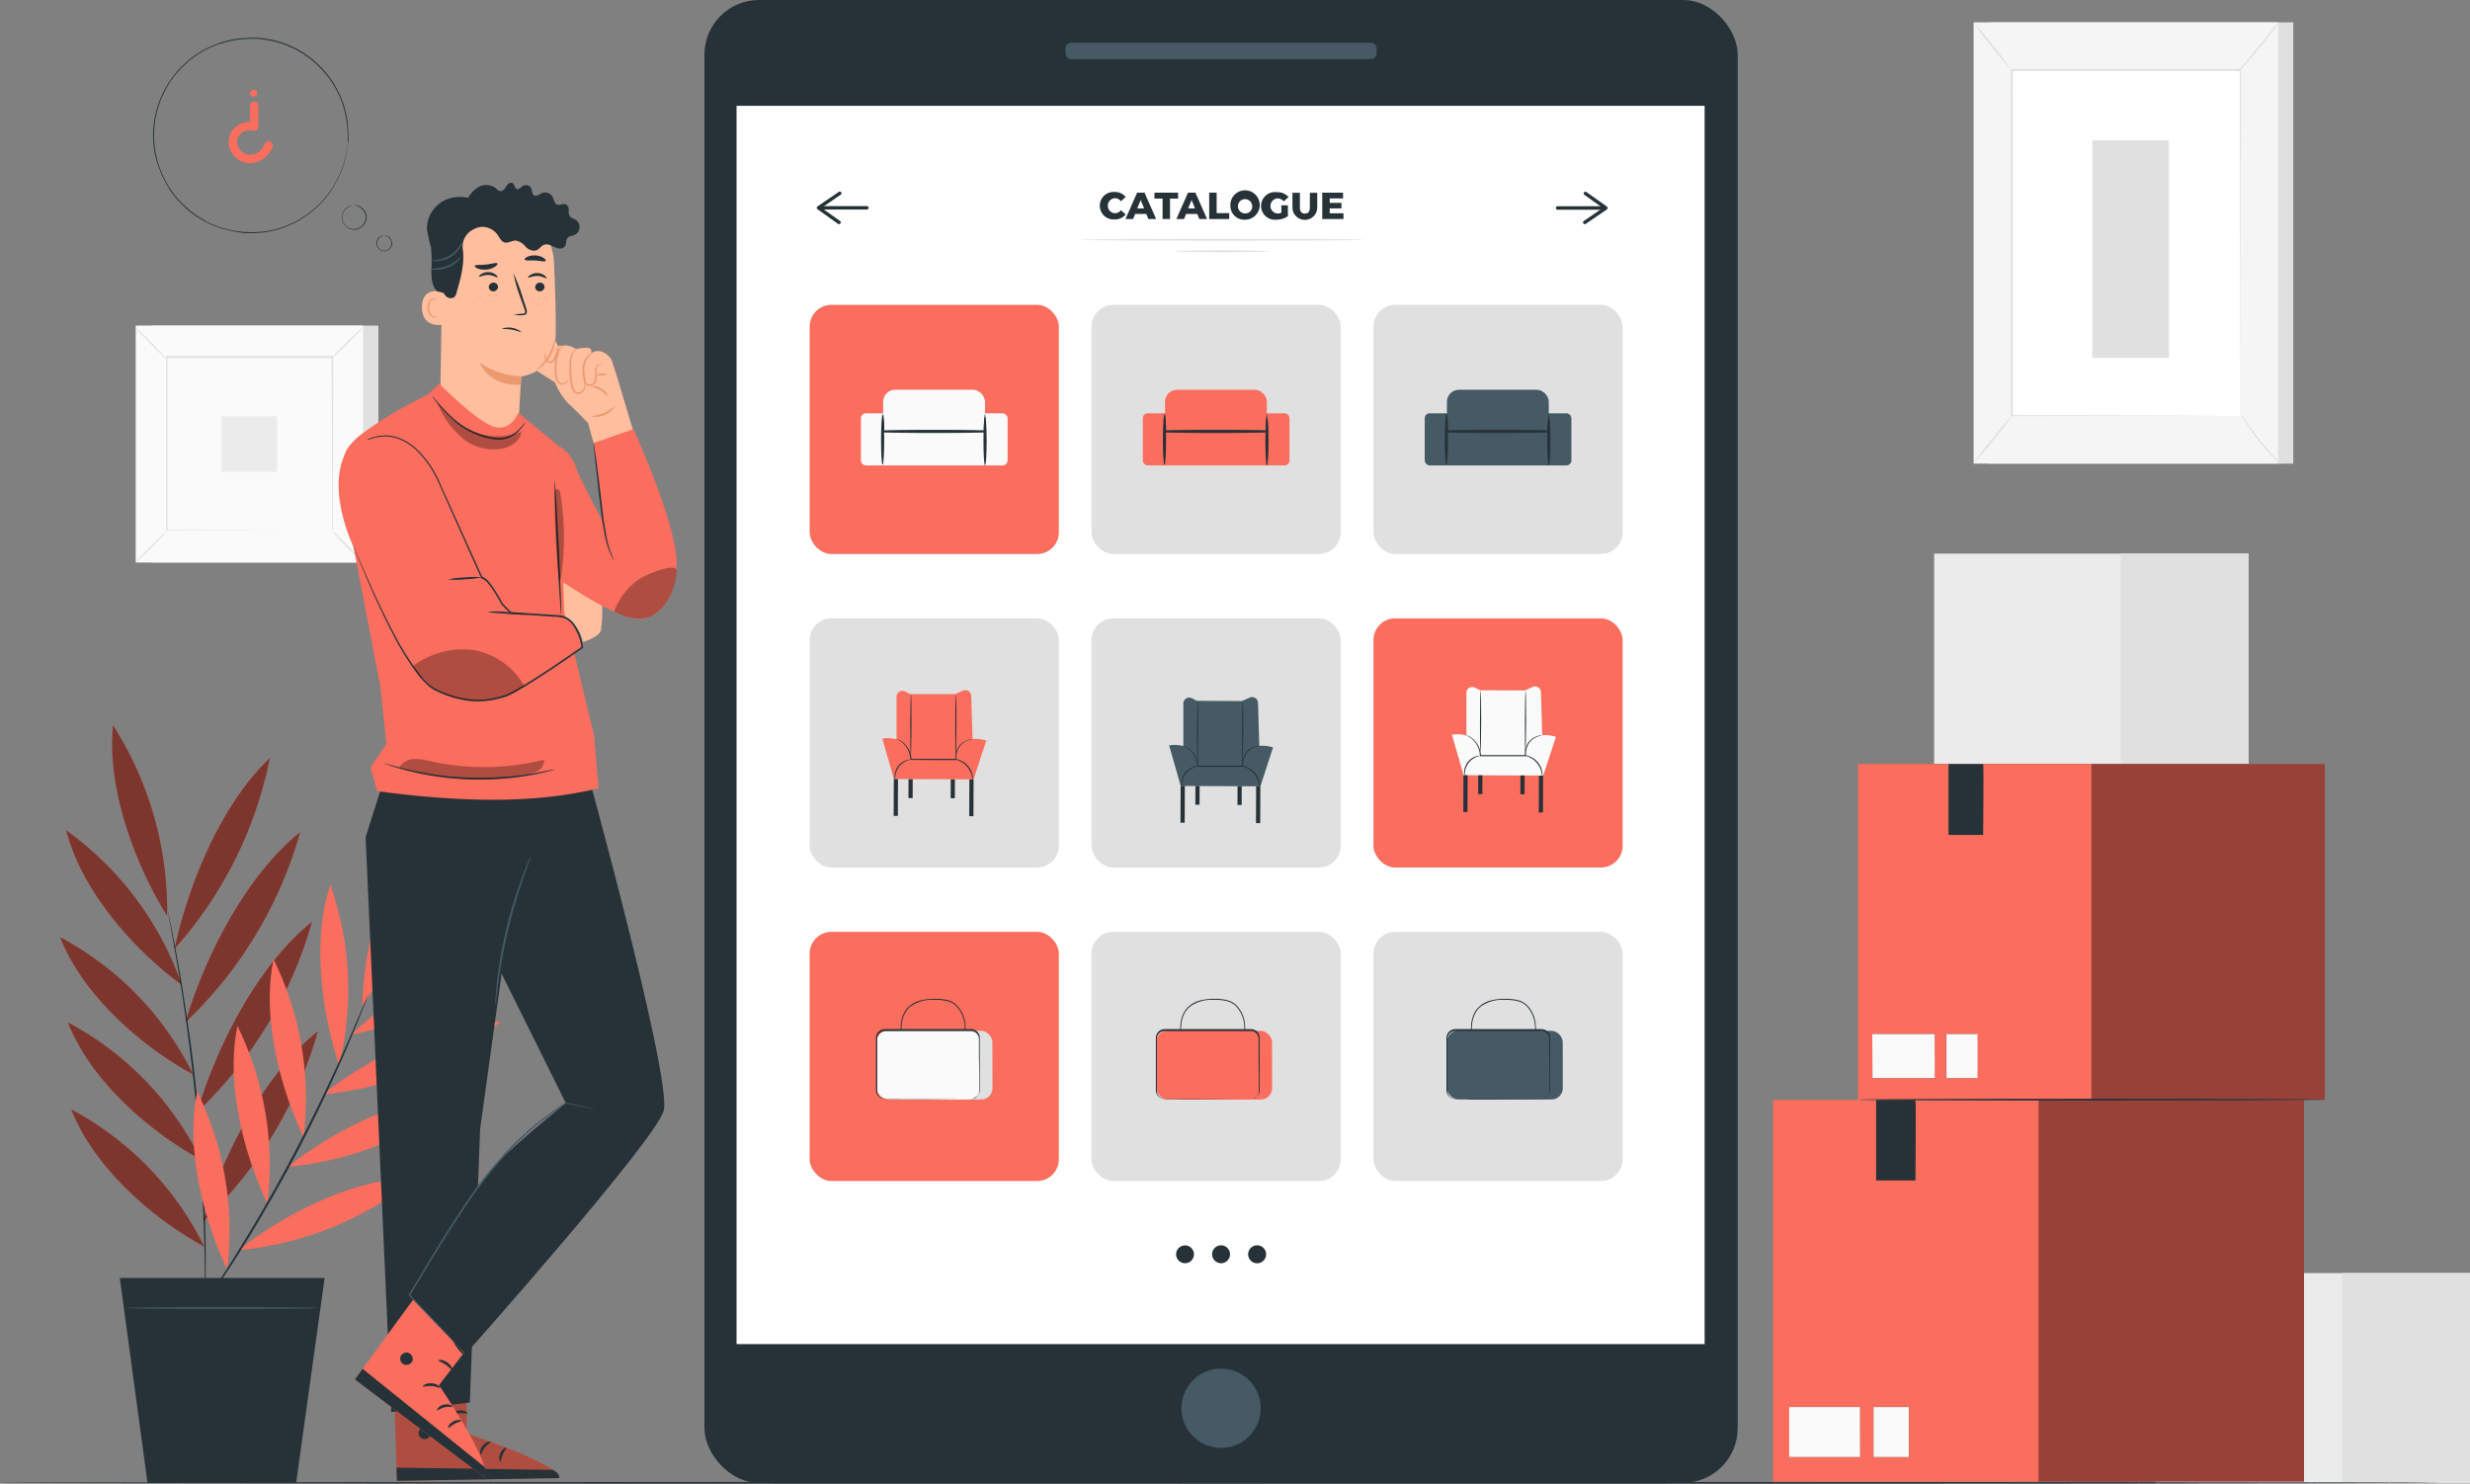 <svg xmlns="http://www.w3.org/2000/svg" width="522.652" height="313.948" viewBox="0 0 522.652 313.948">
  <rect x="0" y="0" width="522.652" height="313.948" fill="#808080" stroke="none"/>
  <g id="Catalogue-pana" transform="translate(-22.5 -45.11)">
    <g id="freepik--background-complete--inject-6" transform="translate(51.204 49.838)">
      <rect id="Rectangle_287" data-name="Rectangle 287" width="66.556" height="44.478" transform="translate(427.385 264.647)" fill="#ebebeb"/>
      <rect id="Rectangle_288" data-name="Rectangle 288" width="27.091" height="44.478" transform="translate(466.857 264.647)" fill="#e0e0e0"/>
      <rect id="Rectangle_289" data-name="Rectangle 289" width="64.423" height="93.376" transform="translate(392.136 0)" fill="#e0e0e0"/>
      <rect id="Rectangle_290" data-name="Rectangle 290" width="64.423" height="93.376" transform="translate(388.911 0)" fill="#f5f5f5"/>
      <rect id="Rectangle_291" data-name="Rectangle 291" width="48.414" height="73.153" transform="translate(396.915 10.115)" fill="#fff"/>
      <path id="Path_1237" data-name="Path 1237" d="M651.518,138.414V117.942c0-12.9-.051-31.167-.081-52.673l.161.161H603.221l.176-.176V138.4l-.139-.139,35.235.073,9.734.037h.059l-9.7.037-35.323.073h-.271v-.139c0-20.113,0-45.555-.037-73.145V65.02h48.722v.161c0,21.55-.066,39.853-.081,52.775,0,6.436-.037,11.537-.044,15.034v5A3.121,3.121,0,0,1,651.518,138.414Z" transform="translate(-206.189 -55.154)" fill="#e0e0e0"/>
      <path id="Path_1238" data-name="Path 1238" d="M677.174,51.56a11.127,11.127,0,0,1-1.143,1.671c-.733,1-1.81,2.36-3.027,3.834s-2.346,2.771-3.181,3.7a11.485,11.485,0,0,1-1.422,1.466,11.892,11.892,0,0,1,1.231-1.605l3.1-3.768c1.18-1.422,2.236-2.712,3.1-3.76a12.8,12.8,0,0,1,1.341-1.539Z" transform="translate(-223.665 -51.56)" fill="#e0e0e0"/>
      <path id="Path_1239" data-name="Path 1239" d="M669.54,164.83a60.165,60.165,0,0,0,8.444,10.562" transform="translate(-223.969 -81.804)" fill="#fff"/>
      <path id="Path_1240" data-name="Path 1240" d="M677.987,175.392a10.511,10.511,0,0,1-1.466-1.341,47.645,47.645,0,0,1-5.989-7.491,9.814,9.814,0,0,1-.982-1.73,13.035,13.035,0,0,1,1.187,1.591c.733,1,1.708,2.36,2.873,3.819s2.28,2.727,3.093,3.665A13.02,13.02,0,0,1,677.987,175.392Z" transform="translate(-223.972 -81.804)" fill="#e0e0e0"/>
      <path id="Path_1241" data-name="Path 1241" d="M592.23,175.056q4.207-5.212,8.437-10.416" transform="translate(-203.327 -81.753)" fill="#fff"/>
      <path id="Path_1242" data-name="Path 1242" d="M600.667,164.64a64.1,64.1,0,0,1-4.083,5.322,65.822,65.822,0,0,1-4.354,5.094,61.493,61.493,0,0,1,4.083-5.314,63.356,63.356,0,0,1,4.354-5.1Z" transform="translate(-203.327 -81.753)" fill="#e0e0e0"/>
      <path id="Path_1243" data-name="Path 1243" d="M592.24,51.56a60.44,60.44,0,0,1,4.1,4.9,57.656,57.656,0,0,1,3.819,5.131,58.68,58.68,0,0,1-4.1-4.9,60.27,60.27,0,0,1-3.819-5.131Z" transform="translate(-203.329 -51.56)" fill="#e0e0e0"/>
      <rect id="Rectangle_292" data-name="Rectangle 292" width="16.214" height="46.025" transform="translate(414.03 24.966)" fill="#e0e0e0"/>
      <rect id="Rectangle_293" data-name="Rectangle 293" width="66.556" height="44.478" transform="translate(380.562 112.412)" fill="#ebebeb"/>
      <rect id="Rectangle_294" data-name="Rectangle 294" width="27.091" height="44.478" transform="translate(420.026 112.412)" fill="#e0e0e0"/>
      <rect id="Rectangle_295" data-name="Rectangle 295" width="48.099" height="50.137" transform="translate(3.269 64.166)" fill="#e0e0e0"/>
      <rect id="Rectangle_296" data-name="Rectangle 296" width="48.099" height="50.137" transform="translate(0.015 64.166)" fill="#fafafa"/>
      <path id="Path_1244" data-name="Path 1244" d="M109.788,189.246H61.66V139.08h48.128Zm-48.1,0h48.07V139.109H61.689Z" transform="translate(-61.66 -74.929)" fill="#e0e0e0"/>
      <rect id="Rectangle_297" data-name="Rectangle 297" width="35.169" height="36.657" transform="translate(6.48 70.902)" fill="#fafafa"/>
      <path id="Path_1245" data-name="Path 1245" d="M68.177,198.64a5.768,5.768,0,0,1-.865,1c-.564.594-1.356,1.4-2.2,2.272s-1.7,1.642-2.3,2.2a5.789,5.789,0,0,1-1.012.843,5.4,5.4,0,0,1,.858-1c.564-.594,1.356-1.4,2.243-2.272s1.7-1.649,2.3-2.2A5.043,5.043,0,0,1,68.177,198.64Z" transform="translate(-61.697 -90.832)" fill="#e0e0e0"/>
      <path id="Path_1246" data-name="Path 1246" d="M118.48,198.51a6.069,6.069,0,0,1,1,.872c.594.557,1.4,1.349,2.272,2.236s1.642,1.693,2.2,2.294a5.653,5.653,0,0,1,.843,1.019,5.681,5.681,0,0,1-1-.865c-.594-.557-1.4-1.349-2.272-2.236s-1.649-1.708-2.2-2.309A4.817,4.817,0,0,1,118.48,198.51Z" transform="translate(-76.831 -90.797)" fill="#e0e0e0"/>
      <path id="Path_1247" data-name="Path 1247" d="M118.35,146.126a5.27,5.27,0,0,1,.865-1.012c.564-.594,1.349-1.393,2.2-2.265s1.7-1.649,2.294-2.2a5.952,5.952,0,0,1,1.019-.85,5.387,5.387,0,0,1-.865,1c-.557.594-1.349,1.4-2.2,2.272s-1.708,1.657-2.3,2.2A6.136,6.136,0,0,1,118.35,146.126Z" transform="translate(-76.797 -75.121)" fill="#e0e0e0"/>
      <path id="Path_1248" data-name="Path 1248" d="M68.071,146.211a5.63,5.63,0,0,1-1-.865c-.594-.564-1.393-1.356-2.265-2.236s-1.649-1.7-2.2-2.3a5.029,5.029,0,0,1-.843-1.019,6.1,6.1,0,0,1,1,.887c.594.564,1.393,1.356,2.265,2.243s1.657,1.7,2.2,2.3a5.791,5.791,0,0,1,.85.99Z" transform="translate(-61.687 -75.118)" fill="#e0e0e0"/>
      <path id="Path_1249" data-name="Path 1249" d="M105.56,184.837a.638.638,0,0,1,0-.176V174.7c0-6.421-.044-15.569-.073-26.52l.139.139H70.56l.154-.161v36.65l-.132-.132,25.391.073h.088l-25.479.073H70.45V147.88h35.36v.132c0,10.995-.051,20.165-.066,26.608v9.888A.76.76,0,0,1,105.56,184.837Z" transform="translate(-64.007 -77.278)" fill="#e0e0e0"/>
      <rect id="Rectangle_298" data-name="Rectangle 298" width="11.735" height="11.735" transform="translate(18.193 83.363)" fill="#ebebeb"/>
    </g>
    <g id="freepik--Floor--inject-6" transform="translate(22.5 358.676)">
      <path id="Path_1250" data-name="Path 1250" d="M539.259,473.091c0,.1-115.688.191-258.365.191S22.5,473.193,22.5,473.091s115.666-.191,258.394-.191S539.259,472.973,539.259,473.091Z" transform="translate(-22.5 -472.9)" fill="#263238"/>
    </g>
    <g id="freepik--Plant--inject-6" transform="translate(35.203 198.569)">
      <path id="Path_1251" data-name="Path 1251" d="M71.226,394.413c-10.995-5.952-23.368-16.771-28.176-29.063a65.64,65.64,0,0,1,28.176,29.063" transform="translate(-40.69 -284.076)" fill="#fb6d5d"/>
      <path id="Path_1252" data-name="Path 1252" d="M70.246,369.293c-10.995-5.945-23.368-16.771-28.176-29.063a65.418,65.418,0,0,1,28.176,29.063" transform="translate(-40.428 -277.369)" fill="#fb6d5d"/>
      <path id="Path_1253" data-name="Path 1253" d="M68.006,344.7c-10.995-5.945-23.368-16.771-28.176-29.063A65.571,65.571,0,0,1,68.006,344.7" transform="translate(-39.83 -270.803)" fill="#fb6d5d"/>
      <path id="Path_1254" data-name="Path 1254" d="M66.074,317.525c-10.211-7.44-21.191-19.9-24.5-32.765a67.594,67.594,0,0,1,24.5,32.765" transform="translate(-40.295 -262.558)" fill="#fb6d5d"/>
      <path id="Path_1255" data-name="Path 1255" d="M66.509,294.828c-6.9-11.053-12.8-27.077-11.449-40.358a72.676,72.676,0,0,1,11.449,40.359" transform="translate(-43.845 -254.47)" fill="#fb6d5d"/>
      <path id="Path_1256" data-name="Path 1256" d="M72.89,304.3c2.932-13.78,9.983-30.786,20.172-40.366A85.482,85.482,0,0,1,72.89,304.3" transform="translate(-48.657 -256.996)" fill="#fb6d5d"/>
      <path id="Path_1257" data-name="Path 1257" d="M76,325.595c4.163-14.1,12.93-31.2,24.328-40.315A88.692,88.692,0,0,1,76,325.595" transform="translate(-49.488 -262.697)" fill="#fb6d5d"/>
      <path id="Path_1258" data-name="Path 1258" d="M79.39,351.5c4.163-14.1,12.93-31.2,24.328-40.315A88.788,88.788,0,0,1,79.39,351.5" transform="translate(-50.393 -269.615)" fill="#fb6d5d"/>
      <path id="Path_1259" data-name="Path 1259" d="M81.11,383.075c4.163-14.1,12.93-31.2,24.328-40.315A88.787,88.787,0,0,1,81.11,383.075" transform="translate(-50.852 -278.044)" fill="#fb6d5d"/>
      <path id="Path_1260" data-name="Path 1260" d="M70.38,305.73a1.146,1.146,0,0,1,.066.227q.066.264.154.66c.139.623.323,1.466.564,2.565.484,2.2,1.121,5.453,1.84,9.463s1.466,8.8,2.25,14.117,1.466,11.207,2.008,17.394.938,12.094,1.195,17.467.352,10.225.359,14.3,0,7.33-.081,9.639c0,1.107-.059,1.979-.081,2.617v.682a.878.878,0,0,1,0,.227.88.88,0,0,1,0-.227v-3.306c0-2.272,0-5.563-.059-9.632s-.205-8.906-.462-14.279-.667-11.266-1.224-17.453-1.268-12.043-1.972-17.372-1.466-10.115-2.155-14.125-1.268-7.249-1.7-9.485c-.2-1.092-.359-1.95-.476-2.573l-.11-.674A.93.93,0,0,1,70.38,305.73Z" transform="translate(-47.987 -268.157)" fill="#263238"/>
      <g id="Group_1893" data-name="Group 1893" opacity="0.5">
        <path id="Path_1261" data-name="Path 1261" d="M71.226,394.413c-10.995-5.952-23.368-16.771-28.176-29.063a65.64,65.64,0,0,1,28.176,29.063" transform="translate(-40.69 -284.076)"/>
        <path id="Path_1262" data-name="Path 1262" d="M70.246,369.293c-10.995-5.945-23.368-16.771-28.176-29.063a65.418,65.418,0,0,1,28.176,29.063" transform="translate(-40.428 -277.369)"/>
        <path id="Path_1263" data-name="Path 1263" d="M68.006,344.7c-10.995-5.945-23.368-16.771-28.176-29.063A65.571,65.571,0,0,1,68.006,344.7" transform="translate(-39.83 -270.803)"/>
        <path id="Path_1264" data-name="Path 1264" d="M66.074,317.525c-10.211-7.44-21.191-19.9-24.5-32.765a67.594,67.594,0,0,1,24.5,32.765" transform="translate(-40.295 -262.558)"/>
        <path id="Path_1265" data-name="Path 1265" d="M66.509,294.828c-6.9-11.053-12.8-27.077-11.449-40.358a72.676,72.676,0,0,1,11.449,40.359" transform="translate(-43.845 -254.47)"/>
        <path id="Path_1266" data-name="Path 1266" d="M72.89,304.3c2.932-13.78,9.983-30.786,20.172-40.366A85.482,85.482,0,0,1,72.89,304.3" transform="translate(-48.657 -256.996)"/>
        <path id="Path_1267" data-name="Path 1267" d="M76,325.595c4.163-14.1,12.93-31.2,24.328-40.315A88.692,88.692,0,0,1,76,325.595" transform="translate(-49.488 -262.697)"/>
        <path id="Path_1268" data-name="Path 1268" d="M79.39,351.5c4.163-14.1,12.93-31.2,24.328-40.315A88.788,88.788,0,0,1,79.39,351.5" transform="translate(-50.393 -269.615)"/>
        <path id="Path_1269" data-name="Path 1269" d="M81.11,383.075c4.163-14.1,12.93-31.2,24.328-40.315A88.787,88.787,0,0,1,81.11,383.075" transform="translate(-50.852 -278.044)"/>
      </g>
      <path id="Path_1270" data-name="Path 1270" d="M85.479,397.846c-5.131-10.724-8.847-25.8-6.333-37.566a66.6,66.6,0,0,1,6.333,37.566" transform="translate(-50.113 -282.722)" fill="#fb6d5d"/>
      <path id="Path_1271" data-name="Path 1271" d="M97.1,378.9c-5.131-10.724-8.847-25.8-6.333-37.573A66.636,66.636,0,0,1,97.1,378.9" transform="translate(-53.215 -277.662)" fill="#fb6d5d"/>
      <path id="Path_1272" data-name="Path 1272" d="M107.519,359.643c-5.131-10.724-8.847-25.8-6.333-37.573a66.614,66.614,0,0,1,6.333,37.573" transform="translate(-55.997 -272.52)" fill="#fb6d5d"/>
      <path id="Path_1273" data-name="Path 1273" d="M118.945,338.666c-3.812-11.347-5.717-26.82-1.832-38.116a66.988,66.988,0,0,1,1.832,38.116" transform="translate(-59.895 -266.774)" fill="#fb6d5d"/>
      <path id="Path_1274" data-name="Path 1274" d="M127.07,322.384c.374-12.072,3.929-27.2,11.427-36.114a65.463,65.463,0,0,1-11.427,36.114" transform="translate(-63.124 -262.961)" fill="#fb6d5d"/>
      <path id="Path_1275" data-name="Path 1275" d="M124,337.23c8.884-8.378,22.386-16.7,34.524-17.79A66.87,66.87,0,0,1,124,337.23" transform="translate(-62.304 -271.818)" fill="#fb6d5d"/>
      <path id="Path_1276" data-name="Path 1276" d="M115.81,355.42c9.954-7.887,24.738-15.29,37.522-15.319A69.634,69.634,0,0,1,115.81,355.42" transform="translate(-60.117 -277.334)" fill="#fb6d5d"/>
      <path id="Path_1277" data-name="Path 1277" d="M105.6,376.36c9.954-7.887,24.738-15.29,37.522-15.32A69.634,69.634,0,0,1,105.6,376.36" transform="translate(-57.391 -282.925)" fill="#fb6d5d"/>
      <path id="Path_1278" data-name="Path 1278" d="M91.37,400.42c9.954-7.887,24.746-15.29,37.529-15.32a69.685,69.685,0,0,1-37.529,15.32" transform="translate(-53.592 -289.349)" fill="#fb6d5d"/>
      <path id="Path_1279" data-name="Path 1279" d="M114.885,332.55a.784.784,0,0,1-.059.205c-.059.147-.125.337-.205.564l-.836,2.2c-.733,1.884-1.832,4.589-3.254,7.909-2.844,6.641-7.051,15.693-12.278,25.4-2.624,4.852-5.248,9.4-7.711,13.494s-4.779,7.682-6.78,10.665-3.665,5.417-4.838,7.059l-1.356,1.884-.366.484a1,1,0,0,1-.132.154.343.343,0,0,1,.1-.183l.33-.506c.315-.476.733-1.121,1.29-1.935,1.136-1.664,2.749-4.1,4.706-7.125s4.244-6.678,6.7-10.76,5.043-8.649,7.667-13.494c5.219-9.69,9.47-18.713,12.38-25.31,1.466-3.3,2.609-5.981,3.386-7.85l.909-2.133.249-.557a.733.733,0,0,1,.1-.161Z" transform="translate(-49.773 -275.318)" fill="#263238"/>
      <path id="Path_1280" data-name="Path 1280" d="M94.4,457.372H62.947L57.09,414.03h43.334Z" transform="translate(-44.439 -297.074)" fill="#263238"/>
      <path id="Path_1281" data-name="Path 1281" d="M99.3,422.621c0,.11-9.1.191-20.319.191s-20.326-.081-20.326-.191,9.1-.191,20.326-.191S99.3,422.518,99.3,422.621Z" transform="translate(-44.858 -299.317)" fill="#455a64"/>
    </g>
    <g id="freepik--Device--inject-6" transform="translate(171.561 45.11)">
      <rect id="Rectangle_299" data-name="Rectangle 299" width="218.629" height="313.757" rx="11.55" fill="#263238"/>
      <rect id="Rectangle_300" data-name="Rectangle 300" width="204.842" height="262.022" transform="translate(6.795 22.386)" fill="#fff"/>
      <path id="Path_1282" data-name="Path 1282" d="M380.331,448.593a8.385,8.385,0,1,1-8.385-8.393A8.385,8.385,0,0,1,380.331,448.593Z" transform="translate(-262.627 -150.602)" fill="#455a64"/>
      <rect id="Rectangle_301" data-name="Rectangle 301" width="65.852" height="3.467" rx="1.22" transform="translate(76.392 9.038)" fill="#455a64"/>
      <rect id="Rectangle_302" data-name="Rectangle 302" width="52.724" height="52.724" rx="4.6" transform="translate(22.268 64.503)" fill="#fb6d5d"/>
      <rect id="Rectangle_303" data-name="Rectangle 303" width="21.55" height="11.493" rx="2.54" transform="translate(37.808 82.469)" fill="#fafafa"/>
      <rect id="Rectangle_304" data-name="Rectangle 304" width="31.035" height="11.024" rx="1.04" transform="translate(33.109 87.453)" fill="#fafafa"/>
      <path id="Path_1283" data-name="Path 1283" d="M298.905,164.42a23.514,23.514,0,0,1,.227,3.834v.22h-.227c-2.639.066-6.487.11-10.775.11s-8.136-.044-10.775-.11h-.227v-.22a23.514,23.514,0,0,1,.227-3.834,22.518,22.518,0,0,1,.227,3.834l-.227-.227c2.639-.066,6.487-.11,10.775-.11s8.136.044,10.775.11l-.227.227a22.515,22.515,0,0,1,.227-3.834Z" transform="translate(-239.547 -76.967)" fill="#263238"/>
      <path id="Path_1284" data-name="Path 1284" d="M277.177,175.445c-.191,0-.337-2.39-.337-5.336s.147-5.329.337-5.329.33,2.382.33,5.329S277.36,175.445,277.177,175.445Z" transform="translate(-239.472 -77.063)" fill="#263238"/>
      <path id="Path_1285" data-name="Path 1285" d="M306.747,175.722c-.191,0-.337-2.3-.337-5.131s.147-5.131.337-5.131.33,2.3.33,5.131S306.93,175.722,306.747,175.722Z" transform="translate(-247.368 -77.244)" fill="#263238"/>
      <rect id="Rectangle_305" data-name="Rectangle 305" width="52.724" height="52.724" rx="4.6" transform="translate(81.912 64.503)" fill="#e0e0e0"/>
      <rect id="Rectangle_306" data-name="Rectangle 306" width="21.55" height="11.493" rx="2.54" transform="translate(97.459 82.469)" fill="#fb6d5d"/>
      <rect id="Rectangle_307" data-name="Rectangle 307" width="31.035" height="11.024" rx="1.04" transform="translate(92.76 87.453)" fill="#fb6d5d"/>
      <path id="Path_1286" data-name="Path 1286" d="M380.279,164.42a24.191,24.191,0,0,1,.22,3.834v.22h-.227c-2.639.066-6.494.11-10.775.11s-8.144-.044-10.775-.11h-.235v-.22a22.515,22.515,0,0,1,.227-3.834,22.518,22.518,0,0,1,.227,3.834l-.227-.227c2.631-.066,6.487-.11,10.775-.11s8.136.044,10.775.11l-.227.227a22.526,22.526,0,0,1,.242-3.834Z" transform="translate(-261.271 -76.967)" fill="#263238"/>
      <path id="Path_1287" data-name="Path 1287" d="M358.547,175.445c-.183,0-.337-2.39-.337-5.336s.154-5.329.337-5.329.337,2.382.337,5.329S358.738,175.445,358.547,175.445Z" transform="translate(-261.199 -77.063)" fill="#263238"/>
      <path id="Path_1288" data-name="Path 1288" d="M388.12,175.722c-.183,0-.33-2.3-.33-5.131s.147-5.131.33-5.131.337,2.3.337,5.131S388.31,175.722,388.12,175.722Z" transform="translate(-269.097 -77.244)" fill="#263238"/>
      <rect id="Rectangle_308" data-name="Rectangle 308" width="52.724" height="52.724" rx="4.6" transform="translate(141.563 64.503)" fill="#e0e0e0"/>
      <rect id="Rectangle_309" data-name="Rectangle 309" width="21.55" height="11.493" rx="2.54" transform="translate(157.109 82.469)" fill="#455a64"/>
      <rect id="Rectangle_310" data-name="Rectangle 310" width="31.035" height="11.024" rx="1.04" transform="translate(152.411 87.453)" fill="#455a64"/>
      <path id="Path_1289" data-name="Path 1289" d="M461.652,164.42a22.519,22.519,0,0,1,.227,3.834v.22h-.235c-2.631.066-6.487.11-10.768.11s-8.144-.044-10.775-.11h-.235v-.22a22.518,22.518,0,0,1,.227-3.834,23.5,23.5,0,0,1,.227,3.834l-.227-.227c2.631-.066,6.487-.11,10.775-.11s8.136.044,10.768.11l-.227.227A23.513,23.513,0,0,1,461.652,164.42Z" transform="translate(-283 -76.967)" fill="#263238"/>
      <path id="Path_1290" data-name="Path 1290" d="M439.927,175.445c-.183,0-.337-2.39-.337-5.336s.154-5.329.337-5.329.337,2.382.337,5.329S440.11,175.445,439.927,175.445Z" transform="translate(-282.928 -77.063)" fill="#263238"/>
      <path id="Path_1291" data-name="Path 1291" d="M469.5,175.722c-.183,0-.337-2.3-.337-5.131s.154-5.131.337-5.131.337,2.3.337,5.131S469.688,175.722,469.5,175.722Z" transform="translate(-290.823 -77.244)" fill="#263238"/>
      <rect id="Rectangle_311" data-name="Rectangle 311" width="52.724" height="52.724" rx="4.6" transform="translate(22.268 130.839)" fill="#e0e0e0"/>
      <path id="Path_1292" data-name="Path 1292" d="M277.2,254.587l2.456,8.561,16.859.066,2.69-8.195a7.249,7.249,0,0,0-2.9-.337l-.293-9.126a1.246,1.246,0,0,0-1.745-1.114l-1.642.733H283.1l-1.092-.55a1.231,1.231,0,0,0-1.789,1.107v9.008A7.227,7.227,0,0,0,277.2,254.587Z" transform="translate(-239.568 -98.306)" fill="#fb6d5d"/>
      <rect id="Rectangle_312" data-name="Rectangle 312" width="0.887" height="7.792" transform="translate(40.07 164.844) rotate(0.24)" fill="#263238"/>
      <rect id="Rectangle_313" data-name="Rectangle 313" width="0.887" height="3.98" transform="translate(43.185 164.88) rotate(0.24)" fill="#263238"/>
      <rect id="Rectangle_314" data-name="Rectangle 314" width="0.887" height="3.98" transform="translate(52.112 164.917) rotate(0.24)" fill="#263238"/>
      <rect id="Rectangle_315" data-name="Rectangle 315" width="0.887" height="7.792" transform="translate(56.063 164.911) rotate(0.24)" fill="#263238"/>
      <path id="Path_1293" data-name="Path 1293" d="M285.384,258.523c-.066,0-.11-2.932-.1-6.516s.088-6.516.154-6.516.11,2.932.1,6.516S285.45,258.523,285.384,258.523Z" transform="translate(-241.727 -98.613)" fill="#263238"/>
      <path id="Path_1294" data-name="Path 1294" d="M298.364,258.583c-.066,0-.11-2.932-.1-6.516s.088-6.516.154-6.516.11,2.932.1,6.516S298.438,258.583,298.364,258.583Z" transform="translate(-245.193 -98.629)" fill="#263238"/>
      <path id="Path_1295" data-name="Path 1295" d="M297.365,258.436a2.11,2.11,0,0,1-.432.132l-.242.059-.271.1-.322.117-.337.183a3.511,3.511,0,0,0-1.334,1.349,4.215,4.215,0,0,0-.469,2.375v.125h-4.618l-5.05-.037h-.1v-.1a4.639,4.639,0,0,0-.586-2.2,4.911,4.911,0,0,0-1.077-1.341,6.692,6.692,0,0,0-1.312-.828,1.885,1.885,0,0,1,.4.132,4.315,4.315,0,0,1,1,.6,4.882,4.882,0,0,1,1.18,1.371,4.64,4.64,0,0,1,.645,2.25l-.11-.1h9.551l-.11.125a4.4,4.4,0,0,1,.491-2.448,3.569,3.569,0,0,1,1.466-1.371l.352-.169.33-.11.286-.1.242-.044a2.588,2.588,0,0,1,.44-.073Z" transform="translate(-240.639 -102.052)" fill="#263238"/>
      <path id="Path_1296" data-name="Path 1296" d="M283.988,264.389c0,.037-.315.1-.784.308a4.06,4.06,0,0,0-1.539,1.217,4.156,4.156,0,0,0-.733,1.818,7.881,7.881,0,0,1-.088.836,1.782,1.782,0,0,1-.081-.858,3.783,3.783,0,0,1,.733-1.942,3.738,3.738,0,0,1,1.679-1.231A1.686,1.686,0,0,1,283.988,264.389Z" transform="translate(-240.514 -103.658)" fill="#263238"/>
      <path id="Path_1297" data-name="Path 1297" d="M301.909,268.722c-.037,0-.044-.359-.183-.916a4.787,4.787,0,0,0-1-1.95,4.853,4.853,0,0,0-1.766-1.283c-.528-.22-.88-.279-.872-.315a1.956,1.956,0,0,1,.931.161,4.325,4.325,0,0,1,2.873,3.35A1.972,1.972,0,0,1,301.909,268.722Z" transform="translate(-245.146 -103.623)" fill="#263238"/>
      <rect id="Rectangle_316" data-name="Rectangle 316" width="52.724" height="52.724" rx="4.6" transform="translate(81.912 130.839)" fill="#e0e0e0"/>
      <rect id="Rectangle_317" data-name="Rectangle 317" width="52.724" height="52.724" rx="4.6" transform="translate(141.563 130.839)" fill="#fb6d5d"/>
      <rect id="Rectangle_318" data-name="Rectangle 318" width="52.724" height="52.724" rx="4.6" transform="translate(22.268 197.175)" fill="#fb6d5d"/>
      <rect id="Rectangle_319" data-name="Rectangle 319" width="52.724" height="52.724" rx="4.6" transform="translate(81.912 197.175)" fill="#e0e0e0"/>
      <rect id="Rectangle_320" data-name="Rectangle 320" width="52.724" height="52.724" rx="4.6" transform="translate(141.563 197.175)" fill="#e0e0e0"/>
      <circle id="Ellipse_36" data-name="Ellipse 36" cx="1.891" cy="1.891" r="1.891" transform="translate(99.797 263.518)" fill="#263238"/>
      <path id="Path_1298" data-name="Path 1298" d="M376.2,406.508a1.891,1.891,0,1,1-.551-1.342A1.891,1.891,0,0,1,376.2,406.508Z" transform="translate(-264.993 -141.1)" fill="#263238"/>
      <path id="Path_1299" data-name="Path 1299" d="M386.617,406.508a1.9,1.9,0,1,1-1.891-1.9A1.9,1.9,0,0,1,386.617,406.508Z" transform="translate(-267.77 -141.1)" fill="#263238"/>
      <path id="Path_1300" data-name="Path 1300" d="M269.1,105.333h-9.646a.366.366,0,0,1,0-.733H269.1a.366.366,0,0,1,0,.733Z" transform="translate(-234.733 -60.994)" fill="#263238"/>
      <path id="Path_1301" data-name="Path 1301" d="M262.986,107.3a.381.381,0,0,1-.213-.066l-4.332-3.086a.359.359,0,0,1-.161-.3.4.4,0,0,1,.161-.3l4.464-3.042a.366.366,0,1,1,.41.6l-4.024,2.749,3.914,2.778a.367.367,0,0,1-.213.667Z" transform="translate(-234.516 -59.877)" fill="#263238"/>
      <path id="Path_1302" data-name="Path 1302" d="M481.663,105.383h-9.646a.366.366,0,0,1,0-.733h9.646a.366.366,0,0,1,0,.733Z" transform="translate(-291.488 -61.008)" fill="#263238"/>
      <path id="Path_1303" data-name="Path 1303" d="M479.866,107.31a.381.381,0,0,1-.308-.161.374.374,0,0,1,.1-.506l4.031-2.756-3.907-2.771a.374.374,0,0,1-.088-.513.366.366,0,0,1,.513-.088l4.332,3.086a.33.33,0,0,1,.154.3.381.381,0,0,1-.154.3l-4.464,3.042a.374.374,0,0,1-.205.066Z" transform="translate(-293.584 -59.885)" fill="#263238"/>
      <rect id="Rectangle_321" data-name="Rectangle 321" width="21.748" height="14.528" rx="2.39" transform="translate(39.178 218.154) rotate(-0.1)" fill="#e0e0e0"/>
      <path id="Path_1304" data-name="Path 1304" d="M295.977,342.923a1.341,1.341,0,0,1,0-.279q0-.322.044-.792a17.793,17.793,0,0,0,0-2.932,6.545,6.545,0,0,0-1.664-3.841,4.317,4.317,0,0,0-2.148-1.195,12.032,12.032,0,0,0-2.7-.227,7.824,7.824,0,0,0-4.926,1.407,4.764,4.764,0,0,0-1.349,1.8,6.809,6.809,0,0,0-.506,1.913,14.5,14.5,0,0,0,0,2.932q.044.484.066.792v.279a1.129,1.129,0,0,1-.059-.271c0-.176-.066-.447-.11-.784a13.194,13.194,0,0,1-.088-2.932,7.008,7.008,0,0,1,.5-1.979,4.882,4.882,0,0,1,1.385-1.891,6.069,6.069,0,0,1,2.324-1.151,11.4,11.4,0,0,1,2.756-.33,12.278,12.278,0,0,1,2.763.235,4.523,4.523,0,0,1,2.258,1.275,6.656,6.656,0,0,1,1.679,3.988,15.081,15.081,0,0,1-.059,2.932,5,5,0,0,1-.088.784A1.773,1.773,0,0,1,295.977,342.923Z" transform="translate(-240.981 -122.095)" fill="#263238"/>
      <rect id="Rectangle_322" data-name="Rectangle 322" width="21.748" height="14.528" rx="2.39" transform="translate(36.429 218.085) rotate(-0.1)" fill="#fafafa"/>
      <path id="Path_1305" data-name="Path 1305" d="M295.511,357.025a2.331,2.331,0,0,0,.682-.169,1.672,1.672,0,0,0,.652-.513,1.693,1.693,0,0,0,.367-1.056c0-1.774,0-4.317-.051-7.454v-3.768a1.656,1.656,0,0,0-.6-1.1,1.752,1.752,0,0,0-1.261-.359H277.26a1.627,1.627,0,0,0-1.385.784,1.532,1.532,0,0,0-.235.777c0,.293,0,.579,0,.872v9.983a2.2,2.2,0,0,0,.081.733,1.745,1.745,0,0,0,.352.608,1.627,1.627,0,0,0,1.253.535h15.488l-7.455.059H277.3a1.862,1.862,0,0,1-1.429-.6,1.8,1.8,0,0,1-.4-.7,2.315,2.315,0,0,1-.1-.8v-10.87a1.825,1.825,0,0,1,.271-.894,1.884,1.884,0,0,1,1.605-.9h18.024a1.95,1.95,0,0,1,1.393.418,1.825,1.825,0,0,1,.667,1.239V355.1a1.8,1.8,0,0,1-.4,1.107,1.774,1.774,0,0,1-.7.513A1.385,1.385,0,0,1,295.511,357.025Z" transform="translate(-239.078 -124.433)" fill="#263238"/>
      <rect id="Rectangle_323" data-name="Rectangle 323" width="21.748" height="14.528" rx="2.39" transform="translate(98.345 218.153) rotate(-0.1)" fill="#fb6d5d"/>
      <path id="Path_1306" data-name="Path 1306" d="M376.7,342.923a1.345,1.345,0,0,1,0-.279q0-.322.044-.792a17.8,17.8,0,0,0,0-2.932,6.546,6.546,0,0,0-1.664-3.841,4.317,4.317,0,0,0-2.148-1.195,12.036,12.036,0,0,0-2.7-.227,7.824,7.824,0,0,0-4.926,1.407,4.764,4.764,0,0,0-1.349,1.8,6.809,6.809,0,0,0-.506,1.913,14.492,14.492,0,0,0,0,2.932q.044.484.066.792v.279a1.131,1.131,0,0,1-.059-.271c0-.176-.066-.447-.11-.784a13.192,13.192,0,0,1-.088-2.932,7.007,7.007,0,0,1,.5-1.979,4.882,4.882,0,0,1,1.385-1.891,6.069,6.069,0,0,1,2.324-1.151,11.4,11.4,0,0,1,2.756-.33,12.279,12.279,0,0,1,2.763.235,4.523,4.523,0,0,1,2.258,1.275,6.656,6.656,0,0,1,1.679,3.988,15.081,15.081,0,0,1-.059,2.932,4.987,4.987,0,0,1-.088.784,1.094,1.094,0,0,1-.073.271Z" transform="translate(-262.534 -122.095)" fill="#263238"/>
      <rect id="Rectangle_324" data-name="Rectangle 324" width="21.748" height="14.528" rx="2.39" transform="translate(95.596 218.084) rotate(-0.1)" fill="#fb6d5d"/>
      <path id="Path_1307" data-name="Path 1307" d="M376.252,357.025a2.331,2.331,0,0,0,.682-.169,1.672,1.672,0,0,0,.652-.513,1.693,1.693,0,0,0,.367-1.056c0-1.774,0-4.317-.051-7.454v-3.768a1.656,1.656,0,0,0-.6-1.1,1.752,1.752,0,0,0-1.261-.359H358a1.627,1.627,0,0,0-1.385.784,1.532,1.532,0,0,0-.235.777v10.856a2.2,2.2,0,0,0,.081.733,1.744,1.744,0,0,0,.352.608,1.634,1.634,0,0,0,1.261.535H373.54l-7.455.059h-8a1.862,1.862,0,0,1-1.429-.6,1.8,1.8,0,0,1-.4-.7,2.309,2.309,0,0,1-.088-.8v-10.87a1.826,1.826,0,0,1,.271-.894,1.884,1.884,0,0,1,1.605-.9h18.024a1.949,1.949,0,0,1,1.393.418,1.862,1.862,0,0,1,.674,1.239c0,.462,0,.887,0,1.319V355.1a1.767,1.767,0,0,1-1.1,1.62A1.385,1.385,0,0,1,376.252,357.025Z" transform="translate(-260.652 -124.433)" fill="#263238"/>
      <rect id="Rectangle_325" data-name="Rectangle 325" width="21.748" height="14.528" rx="2.39" transform="translate(159.858 218.148) rotate(-0.1)" fill="#455a64"/>
      <path id="Path_1308" data-name="Path 1308" d="M460.617,342.923a1.336,1.336,0,0,1,0-.279q0-.322.044-.792a17.786,17.786,0,0,0,0-2.932A6.6,6.6,0,0,0,459,335.08a4.317,4.317,0,0,0-2.148-1.195,12.071,12.071,0,0,0-2.7-.227,7.845,7.845,0,0,0-4.933,1.407,4.823,4.823,0,0,0-1.341,1.8,6.808,6.808,0,0,0-.506,1.913,14.492,14.492,0,0,0,0,2.932q.044.484.066.792a1.146,1.146,0,0,1,0,.279,1.125,1.125,0,0,1-.059-.271c0-.176-.066-.447-.11-.784a13.194,13.194,0,0,1-.088-2.932,6.767,6.767,0,0,1,.5-1.979,4.809,4.809,0,0,1,1.385-1.891,6.07,6.07,0,0,1,2.324-1.151,11.312,11.312,0,0,1,2.756-.33,12.275,12.275,0,0,1,2.763.234,4.552,4.552,0,0,1,2.258,1.275,6.6,6.6,0,0,1,1.671,3.988,14.608,14.608,0,0,1-.051,2.932,4.992,4.992,0,0,1-.088.784A1.766,1.766,0,0,1,460.617,342.923Z" transform="translate(-284.941 -122.095)" fill="#263238"/>
      <rect id="Rectangle_326" data-name="Rectangle 326" width="21.748" height="14.528" rx="2.39" transform="translate(157.109 218.079) rotate(-0.1)" fill="#455a64"/>
      <path id="Path_1309" data-name="Path 1309" d="M460.165,357.025a2.331,2.331,0,0,0,.682-.169,1.672,1.672,0,0,0,.652-.513,1.693,1.693,0,0,0,.367-1.056c0-1.774,0-4.317-.051-7.454v-3.768a1.642,1.642,0,0,0-.608-1.1,1.723,1.723,0,0,0-1.253-.359H441.913a1.627,1.627,0,0,0-1.385.784,1.532,1.532,0,0,0-.235.777v10.856a2.2,2.2,0,0,0,.081.733,1.644,1.644,0,0,0,1.605,1.143h15.451l-7.447.059h-8a1.855,1.855,0,0,1-1.422-.6,1.906,1.906,0,0,1-.41-.7,2.5,2.5,0,0,1-.088-.8v-10.87a1.825,1.825,0,0,1,.271-.894,1.876,1.876,0,0,1,1.6-.9H459.96a1.949,1.949,0,0,1,1.393.418,1.825,1.825,0,0,1,.667,1.239c0,.462,0,.887,0,1.319V355.1a1.8,1.8,0,0,1-.4,1.107,1.774,1.774,0,0,1-.7.513,1.385,1.385,0,0,1-.755.308Z" transform="translate(-283.052 -124.433)" fill="#263238"/>
      <path id="Path_1310" data-name="Path 1310" d="M360,256.559l2.456,8.591,16.859.073L381.99,257a7.162,7.162,0,0,0-2.9-.33l-.279-9.111a1.253,1.253,0,0,0-1.745-1.114l-1.642.733-9.529-.044-1.092-.55a1.231,1.231,0,0,0-1.789,1.107v9.016A7.118,7.118,0,0,0,360,256.559Z" transform="translate(-261.677 -98.841)" fill="#455a64"/>
      <rect id="Rectangle_327" data-name="Rectangle 327" width="0.887" height="7.792" transform="translate(100.762 166.286) rotate(0.24)" fill="#263238"/>
      <rect id="Rectangle_328" data-name="Rectangle 328" width="0.887" height="3.98" transform="translate(103.892 166.292) rotate(0.24)" fill="#263238"/>
      <rect id="Rectangle_329" data-name="Rectangle 329" width="0.887" height="3.98" transform="translate(112.805 166.351) rotate(0.24)" fill="#263238"/>
      <rect id="Rectangle_330" data-name="Rectangle 330" width="0.887" height="7.792" transform="translate(116.741 166.375) rotate(0.24)" fill="#263238"/>
      <path id="Path_1311" data-name="Path 1311" d="M368.184,260.493c-.066,0-.11-2.932-.1-6.516s.081-6.516.154-6.516.1,2.932.088,6.516S368.25,260.493,368.184,260.493Z" transform="translate(-263.836 -99.139)" fill="#263238"/>
      <path id="Path_1312" data-name="Path 1312" d="M381.164,260.543c-.066,0-.11-2.932-.1-6.516s.081-6.516.154-6.516.11,2.932.088,6.516S381.23,260.543,381.164,260.543Z" transform="translate(-267.301 -99.153)" fill="#263238"/>
      <path id="Path_1313" data-name="Path 1313" d="M380.157,260.411a3.712,3.712,0,0,1-.44.125l-.235.059-.279.11-.315.117-.337.183a3.438,3.438,0,0,0-1.334,1.341,4.237,4.237,0,0,0-.469,2.382v.117h-9.771v-.1a4.574,4.574,0,0,0-.579-2.2,4.867,4.867,0,0,0-1.107-1.356,6.691,6.691,0,0,0-1.312-.828,1.948,1.948,0,0,1,.388.125,4.449,4.449,0,0,1,1,.6,4.919,4.919,0,0,1,1.18,1.378,4.721,4.721,0,0,1,.645,2.25l-.11-.11h9.551l-.11.125a4.4,4.4,0,0,1,.528-2.492,3.555,3.555,0,0,1,1.429-1.371l.359-.176.33-.11.286-.088.242-.044A1.912,1.912,0,0,1,380.157,260.411Z" transform="translate(-262.739 -102.584)" fill="#263238"/>
      <path id="Path_1314" data-name="Path 1314" d="M366.808,266.349c0,.044-.315.1-.784.315a3.936,3.936,0,0,0-2.3,3.035,8.208,8.208,0,0,1-.088.836,1.833,1.833,0,0,1-.081-.858,3.665,3.665,0,0,1,.733-1.942,3.76,3.76,0,0,1,1.671-1.231,1.789,1.789,0,0,1,.85-.154Z" transform="translate(-262.62 -104.182)" fill="#263238"/>
      <path id="Path_1315" data-name="Path 1315" d="M384.706,270.682c-.037,0-.044-.359-.183-.909a4.743,4.743,0,0,0-1-1.95,4.817,4.817,0,0,0-1.774-1.283c-.52-.22-.88-.286-.872-.323a1.979,1.979,0,0,1,.938.161,4.354,4.354,0,0,1,2.873,3.357,1.935,1.935,0,0,1,.015.946Z" transform="translate(-267.252 -104.146)" fill="#263238"/>
      <path id="Path_1316" data-name="Path 1316" d="M441.64,253.488l2.463,8.569,16.859.073,2.69-8.2a7.249,7.249,0,0,0-2.9-.337l-.271-9.1a1.253,1.253,0,0,0-1.752-1.114l-1.642.733-9.492-.037-1.092-.55a1.231,1.231,0,0,0-1.8,1.107v9.009A7.227,7.227,0,0,0,441.64,253.488Z" transform="translate(-283.475 -98.02)" fill="#fafafa"/>
      <rect id="Rectangle_331" data-name="Rectangle 331" width="0.887" height="7.792" transform="translate(160.605 164.03) rotate(0.24)" fill="#263238"/>
      <rect id="Rectangle_332" data-name="Rectangle 332" width="0.887" height="3.98" transform="translate(163.735 164.043) rotate(0.24)" fill="#263238"/>
      <rect id="Rectangle_333" data-name="Rectangle 333" width="0.887" height="3.98" transform="translate(172.662 164.081) rotate(0.24)" fill="#263238"/>
      <rect id="Rectangle_334" data-name="Rectangle 334" width="0.887" height="7.792" transform="translate(176.576 164.126) rotate(0.24)" fill="#263238"/>
      <path id="Path_1317" data-name="Path 1317" d="M449.827,257.415c-.066,0-.1-2.932-.088-6.516s.081-6.509.147-6.509.11,2.932.1,6.516S449.929,257.415,449.827,257.415Z" transform="translate(-285.637 -98.319)" fill="#263238"/>
      <path id="Path_1318" data-name="Path 1318" d="M462.814,257.473c-.073,0-.11-2.932-.1-6.516s.081-6.516.147-6.516.11,2.932.1,6.516S462.88,257.473,462.814,257.473Z" transform="translate(-289.102 -98.333)" fill="#263238"/>
      <path id="Path_1319" data-name="Path 1319" d="M461.792,257.334a1.923,1.923,0,0,1-.432.132l-.242.059-.271.1-.323.117-.337.183a3.511,3.511,0,0,0-1.334,1.349,4.222,4.222,0,0,0-.469,2.375v.125h-9.778v-.1a4.559,4.559,0,0,0-.586-2.2,4.913,4.913,0,0,0-1.107-1.363,6.165,6.165,0,0,0-1.312-.821,1.136,1.136,0,0,1,.4.125,4.32,4.32,0,0,1,1,.6,4.985,4.985,0,0,1,1.18,1.371,4.691,4.691,0,0,1,.645,2.25l-.11-.1h9.551l-.11.125a4.354,4.354,0,0,1,.535-2.5,3.445,3.445,0,0,1,1.429-1.363l.352-.176.33-.11.286-.088.249-.044a3.385,3.385,0,0,1,.462-.044Z" transform="translate(-284.532 -101.764)" fill="#263238"/>
      <path id="Path_1320" data-name="Path 1320" d="M448.416,263.278c0,.037-.315.1-.777.308a3.929,3.929,0,0,0-2.3,3.035c-.081.506-.051.836-.088.836a1.605,1.605,0,0,1-.088-.85,3.738,3.738,0,0,1,.733-1.95,3.614,3.614,0,0,1,1.671-1.224A1.649,1.649,0,0,1,448.416,263.278Z" transform="translate(-284.41 -103.361)" fill="#263238"/>
      <path id="Path_1321" data-name="Path 1321" d="M466.349,267.612c-.037,0-.044-.359-.183-.916a4.655,4.655,0,0,0-2.763-3.225c-.528-.227-.88-.286-.872-.322a1.957,1.957,0,0,1,.931.161,4.353,4.353,0,0,1,1.9,1.283,4.4,4.4,0,0,1,.975,2.067A1.972,1.972,0,0,1,466.349,267.612Z" transform="translate(-289.053 -103.327)" fill="#263238"/>
      <path id="Path_1322" data-name="Path 1322" d="M340,103.46a2.888,2.888,0,0,1,3.071-2.932,2.932,2.932,0,0,1,2.4,1.055l-1,.909a1.642,1.642,0,0,0-1.312-.652,1.6,1.6,0,0,0,0,3.189,1.664,1.664,0,0,0,1.312-.652l1,.909a2.932,2.932,0,0,1-2.4,1.048A2.888,2.888,0,0,1,340,103.46Z" transform="translate(-256.336 -59.905)" fill="#263238"/>
      <path id="Path_1323" data-name="Path 1323" d="M351.813,105.221h-2.36l-.44,1.085H347.4l2.47-5.585h1.554l2.47,5.585h-1.657Zm-.462-1.165-.733-1.781-.733,1.781Z" transform="translate(-258.312 -59.958)" fill="#263238"/>
      <path id="Path_1324" data-name="Path 1324" d="M357.485,101.973H355.77V100.72h5v1.253h-1.708v4.332h-1.576Z" transform="translate(-260.547 -59.958)" fill="#263238"/>
      <path id="Path_1325" data-name="Path 1325" d="M366.513,105.221h-2.36l-.44,1.085H362.1l2.463-5.585h1.554l2.478,5.585h-1.642Zm-.462-1.165-.733-1.781-.733,1.781Z" transform="translate(-262.237 -59.958)" fill="#263238"/>
      <path id="Path_1326" data-name="Path 1326" d="M371.57,100.72h1.576v4.332h2.661v1.253H371.57Z" transform="translate(-264.766 -59.958)" fill="#263238"/>
      <path id="Path_1327" data-name="Path 1327" d="M377.688,103.334a3.108,3.108,0,1,1,3.1,2.932,2.932,2.932,0,0,1-3.1-2.932Zm4.611,0a1.51,1.51,0,1,0-1.51,1.6,1.466,1.466,0,0,0,1.525-1.6Z" transform="translate(-266.398 -59.779)" fill="#263238"/>
      <path id="Path_1328" data-name="Path 1328" d="M390.831,103.352h1.393v2.309a4.112,4.112,0,0,1-2.346.733,2.932,2.932,0,1,1,.037-5.805,3.064,3.064,0,0,1,2.441,1.019l-1,.909A1.767,1.767,0,0,0,390,101.9a1.6,1.6,0,0,0,0,3.189,2.052,2.052,0,0,0,.858-.183Z" transform="translate(-268.766 -59.915)" fill="#263238"/>
      <path id="Path_1329" data-name="Path 1329" d="M395.6,103.871v-3.1h1.576v3.049c0,.96.4,1.341,1.063,1.341s1.048-.381,1.048-1.341V100.77h1.561v3.1a2.624,2.624,0,1,1-5.248,0Z" transform="translate(-271.182 -59.972)" fill="#263238"/>
      <path id="Path_1330" data-name="Path 1330" d="M408.7,105.089v1.217H404.21V100.72h4.4v1.224h-2.822v.938h2.485v1.18h-2.485v1.026Z" transform="translate(-273.481 -59.958)" fill="#263238"/>
      <path id="Path_1331" data-name="Path 1331" d="M394.305,114.261c0,.1-13.45.191-30.053.191s-30.053-.088-30.053-.191,13.45-.191,30.053-.191S394.305,114.151,394.305,114.261Z" transform="translate(-254.788 -63.523)" fill="#e0e0e0"/>
      <path id="Path_1332" data-name="Path 1332" d="M381.482,117.581c0,.1-4.4.191-9.866.191s-9.866-.088-9.866-.191,4.4-.191,9.866-.191S381.482,117.471,381.482,117.581Z" transform="translate(-262.144 -64.409)" fill="#e0e0e0"/>
    </g>
    <g id="freepik--Character--inject-6" transform="translate(94.158 83.788)">
      <path id="Path_1333" data-name="Path 1333" d="M135.88,434.645l.88,27.56,34.348-.579c-.257-3.276-19.564-9.426-19.564-9.426l-.139-18.53Z" transform="translate(-124.432 -187.537)" fill="#fb6d5d"/>
      <g id="Group_1894" data-name="Group 1894" transform="translate(11.448 246.133)" opacity="0.3">
        <path id="Path_1334" data-name="Path 1334" d="M135.88,434.645l.88,27.56,34.348-.579c-.257-3.276-19.564-9.426-19.564-9.426l-.139-18.53Z" transform="translate(-135.88 -433.67)"/>
      </g>
      <path id="Path_1335" data-name="Path 1335" d="M144.307,456.986a1.393,1.393,0,0,0-.938,1.613,1.356,1.356,0,0,0,1.6.953,1.466,1.466,0,0,0,.982-1.723,1.393,1.393,0,0,0-1.767-.8" transform="translate(-126.423 -193.752)" fill="#263238"/>
      <path id="Path_1336" data-name="Path 1336" d="M137.048,471.555l-.088-2.785,33.051.484s1.539.645,1.385,1.723Z" transform="translate(-124.72 -196.909)" fill="#263238"/>
      <path id="Path_1337" data-name="Path 1337" d="M156.87,459.279c0,.169-.843.264-1.657.814s-1.239,1.268-1.4,1.2.081-1.034,1.078-1.686S156.87,459.125,156.87,459.279Z" transform="translate(-129.208 -194.337)" fill="#263238"/>
      <path id="Path_1338" data-name="Path 1338" d="M163.325,461.336c.037.161-.682.462-1.239,1.18s-.733,1.466-.88,1.466-.286-.953.425-1.833S163.318,461.175,163.325,461.336Z" transform="translate(-131.162 -194.907)" fill="#263238"/>
      <path id="Path_1339" data-name="Path 1339" d="M166.85,465.938c-.154.044-.4-.792,0-1.723s1.187-1.3,1.261-1.165-.4.638-.733,1.407S167.012,465.938,166.85,465.938Z" transform="translate(-132.643 -195.374)" fill="#263238"/>
      <path id="Path_1340" data-name="Path 1340" d="M156.19,452.844c-.073.154-.843-.059-1.788,0s-1.686.4-1.774.257.608-.733,1.73-.836S156.263,452.712,156.19,452.844Z" transform="translate(-128.901 -192.498)" fill="#263238"/>
      <path id="Path_1341" data-name="Path 1341" d="M156.3,446.432a3.211,3.211,0,0,1-1.723,0,7.682,7.682,0,0,1-1.81-.52,9.124,9.124,0,0,1-1-.506,2.529,2.529,0,0,1-.528-.4.733.733,0,0,1-.088-.894.909.909,0,0,1,.733-.4,2.093,2.093,0,0,1,.645.081,5.8,5.8,0,0,1,1.078.345,6.055,6.055,0,0,1,1.605,1.019c.814.733,1.092,1.341,1.034,1.378s-.469-.462-1.29-1.056a6.384,6.384,0,0,0-2.543-1.129c-.367-.088-.674-.088-.733.073s-.037.088,0,.2a1.783,1.783,0,0,0,.388.286,10.457,10.457,0,0,0,.916.506,9.885,9.885,0,0,0,1.679.608A12.415,12.415,0,0,1,156.3,446.432Z" transform="translate(-128.481 -190.22)" fill="#263238"/>
      <path id="Path_1342" data-name="Path 1342" d="M173.65,116.541A12.783,12.783,0,0,0,161.365,104.3H160.7c-7.147.147-10.995,6.3-10.68,13.443l-.5,30.573c5.981,3.907,11.728,6.817,16.448,4.97l.733-12.717s6.9-.806,7.249-7.66C174.127,129.537,173.914,122.691,173.65,116.541Z" transform="translate(-128.074 -99.592)" fill="#ffbe9d"/>
      <path id="Path_1343" data-name="Path 1343" d="M169.78,152.641a15.987,15.987,0,0,1-8.84-2.881s1.862,5.065,8.73,4.713Z" transform="translate(-131.123 -111.73)" fill="#eb996e"/>
      <path id="Path_1344" data-name="Path 1344" d="M178.972,127.594a.982.982,0,0,1-.982.953.938.938,0,0,1-.99-.894.975.975,0,0,1,.982-.953.931.931,0,0,1,.99.894Z" transform="translate(-135.411 -105.573)" fill="#263238"/>
      <path id="Path_1345" data-name="Path 1345" d="M178.842,125.038c-.132.125-.85-.454-1.906-.491s-1.847.462-1.957.33.081-.286.425-.52a2.668,2.668,0,0,1,1.576-.418,2.6,2.6,0,0,1,1.5.55C178.8,124.752,178.9,124.987,178.842,125.038Z" transform="translate(-134.863 -104.835)" fill="#263238"/>
      <path id="Path_1346" data-name="Path 1346" d="M165.557,127.587a.99.99,0,0,1-.982.953.931.931,0,0,1-.975-.887.982.982,0,0,1,.975-.953A.946.946,0,0,1,165.557,127.587Z" transform="translate(-131.833 -105.573)" fill="#263238"/>
      <path id="Path_1347" data-name="Path 1347" d="M164.694,124.768c-.125.125-.843-.454-1.9-.491s-1.847.462-1.957.33.081-.286.425-.52a2.661,2.661,0,0,1,1.569-.418,2.558,2.558,0,0,1,1.51.55C164.658,124.475,164.76,124.717,164.694,124.768Z" transform="translate(-131.087 -104.763)" fill="#263238"/>
      <path id="Path_1348" data-name="Path 1348" d="M170.857,132.8a7.218,7.218,0,0,1,1.73-.242c.264,0,.52-.059.579-.242a1.466,1.466,0,0,0-.154-.806c-.227-.66-.462-1.356-.733-2.082A35.31,35.31,0,0,1,170.7,124a34.983,34.983,0,0,1,2.016,5.285l.689,2.089a1.576,1.576,0,0,1,.1,1.063.689.689,0,0,1-.454.381,2.2,2.2,0,0,1-.462.044A7.05,7.05,0,0,1,170.857,132.8Z" transform="translate(-133.724 -104.852)" fill="#263238"/>
      <path id="Path_1349" data-name="Path 1349" d="M159.548,121.649c.11-.286,1.158-.147,2.4-.293s2.243-.476,2.4-.22c.073.125-.1.388-.506.667a4,4,0,0,1-1.781.623,4.12,4.12,0,0,1-1.876-.227C159.731,122.015,159.5,121.788,159.548,121.649Z" transform="translate(-130.75 -104.062)" fill="#263238"/>
      <path id="Path_1350" data-name="Path 1350" d="M178.389,120.019c-.235.227-1.121-.051-2.2-.1s-1.994.081-2.2-.176c-.088-.125.066-.359.476-.572a3.57,3.57,0,0,1,1.8-.323,3.423,3.423,0,0,1,1.737.55C178.389,119.689,178.5,119.909,178.389,120.019Z" transform="translate(-134.601 -103.473)" fill="#263238"/>
      <path id="Path_1351" data-name="Path 1351" d="M148.994,129.408c-.11-.059-4.655-1.576-4.684,3.123s4.684,3.753,4.7,3.614S148.994,129.408,148.994,129.408Z" transform="translate(-126.682 -106.222)" fill="#ffbe9d"/>
      <path id="Path_1352" data-name="Path 1352" d="M148.018,134.912s-.088.051-.227.117a.813.813,0,0,1-.608,0,2.023,2.023,0,0,1-.924-1.818,2.727,2.727,0,0,1,.235-1.173.938.938,0,0,1,.623-.623.4.4,0,0,1,.476.227c.066.132.037.227.059.235s.1-.081.066-.271a.557.557,0,0,0-.183-.3.63.63,0,0,0-.454-.117,1.151,1.151,0,0,0-.858.733,2.815,2.815,0,0,0-.293,1.312,2.126,2.126,0,0,0,1.18,2.03.872.872,0,0,0,.733-.117C148,135.022,148.032,134.919,148.018,134.912Z" transform="translate(-127.114 -106.77)" fill="#eb996e"/>
      <path id="Path_1353" data-name="Path 1353" d="M161.051,131.008a.125.125,0,0,1-.132-.11.117.117,0,0,1,.1-.139.11.11,0,0,1,.132.1.117.117,0,0,1-.1.147Z" transform="translate(-131.117 -106.656)" fill="#eb996e"/>
      <path id="Path_1354" data-name="Path 1354" d="M163.821,130.476a.134.134,0,0,1-.132-.125c-.007-.081,0-.154.088-.161a.146.146,0,0,1,.044.286Z" transform="translate(-131.856 -106.505)" fill="#eb996e"/>
      <path id="Path_1355" data-name="Path 1355" d="M165.678,130.471c-.066,0-.125-.073-.139-.183s.037-.191.1-.2.125.073.132.176S165.737,130.464,165.678,130.471Z" transform="translate(-132.35 -106.478)" fill="#eb996e"/>
      <path id="Path_1356" data-name="Path 1356" d="M162.347,132.824c-.066,0-.117-.044-.117-.081s.059-.073.125-.073.11.037.11.081S162.413,132.824,162.347,132.824Z" transform="translate(-131.467 -107.167)" fill="#eb996e"/>
      <path id="Path_1357" data-name="Path 1357" d="M164.884,132.294a.132.132,0,0,1-.125-.125.118.118,0,1,1,.235-.015A.132.132,0,0,1,164.884,132.294Z" transform="translate(-132.142 -106.996)" fill="#eb996e"/>
      <path id="Path_1358" data-name="Path 1358" d="M178.048,131.227a.131.131,0,0,1-.044-.257.132.132,0,0,1,.044.257Z" transform="translate(-135.653 -106.713)" fill="#eb996e"/>
      <path id="Path_1359" data-name="Path 1359" d="M179.954,131.113a.125.125,0,0,1-.125-.139.139.139,0,0,1,.1-.154.132.132,0,0,1,.125.139C180.049,131.04,180.005,131.113,179.954,131.113Z" transform="translate(-136.166 -106.673)" fill="#eb996e"/>
      <path id="Path_1360" data-name="Path 1360" d="M176.394,131.234a.11.11,0,0,1-.125-.088.1.1,0,0,1,.1-.117.11.11,0,0,1,.132.081.117.117,0,0,1-.1.125Z" transform="translate(-135.216 -106.728)" fill="#eb996e"/>
      <path id="Path_1361" data-name="Path 1361" d="M177.7,133.137a.125.125,0,0,1-.154-.081.117.117,0,0,1,.059-.169.134.134,0,0,1,.1.249Z" transform="translate(-135.552 -107.224)" fill="#eb996e"/>
      <path id="Path_1362" data-name="Path 1362" d="M179.346,132.932a.1.1,0,1,1,.139-.059.1.1,0,0,1-.139.059Z" transform="translate(-136.019 -107.187)" fill="#eb996e"/>
      <path id="Path_1363" data-name="Path 1363" d="M171.544,140.642c-.051.1-.9-.337-2.038-.535s-2.082-.1-2.1-.213a4.332,4.332,0,0,1,4.134.733Z" transform="translate(-132.85 -109.034)" fill="#263238"/>
      <path id="Path_1364" data-name="Path 1364" d="M176.933,105.539a2.829,2.829,0,0,1-.806-.388,1.766,1.766,0,0,1-.374-1.371,1.466,1.466,0,0,0-.506-1.3c-.579-.323-1.334.227-1.95,0s-.682-1.092-1-1.679a1.811,1.811,0,0,0-2.236-.733c-.542.242-1.129.77-1.642.462s-.381-.938-.579-1.422a1.275,1.275,0,0,0-1.767-.586c-.454.271-.88.865-1.363.645s-.388-.887-.77-1.173a.843.843,0,0,0-1.041.161,5.672,5.672,0,0,0-.682.924,1.173,1.173,0,0,1-.946.557c-.418,0-.733-.41-1.034-.682a3.369,3.369,0,0,0-3.987.088,6.868,6.868,0,0,0-1.825,2.016,7.953,7.953,0,0,0-3.826.1,6.707,6.707,0,0,0-4.86,6.48,40.066,40.066,0,0,0,.872,3.995,30.689,30.689,0,0,1,.081,4.86c0,1.62.1,3.108,1.165,4.332l1.4.359a3.453,3.453,0,0,0,.33.476,1.466,1.466,0,0,0,1.847.484,1.847,1.847,0,0,0,.586-1.063c.858-2.932,1.715-6.1,1.319-9.089a4.017,4.017,0,0,1,1.972-4.1,6.311,6.311,0,0,1,1.407-.616,3.943,3.943,0,0,1,1.466,0,4.031,4.031,0,0,1,2.551,1.664c.418.6.733,1.385,1.466,1.569s1.5-.41,2.287-.41a3.391,3.391,0,0,1,2.067,1.224,2.408,2.408,0,0,0,2.2.887c.806-.242,1.114-1,1.811-1.231a2.2,2.2,0,0,1,1.532.2,6.781,6.781,0,0,0,1.466.579,1.349,1.349,0,0,0,1.407-.476c.315-.506.117-1.239.491-1.708s.938-.432,1.466-.638a1.832,1.832,0,0,0,.044-3.35Z" transform="translate(-127.061 -97.877)" fill="#263238"/>
      <path id="Path_1365" data-name="Path 1365" d="M146.91,118.8c0-.059.476,0,1.217-.1a6.67,6.67,0,0,0,4.808-2.859,10.993,10.993,0,0,1,.674-1.019,2.485,2.485,0,0,1-.447,1.165,6.032,6.032,0,0,1-5.021,2.983,2.507,2.507,0,0,1-1.231-.169Z" transform="translate(-127.377 -102.401)" fill="#455a64"/>
      <path id="Path_1366" data-name="Path 1366" d="M146.54,121.7a10.643,10.643,0,0,0,3.665-.55,10.863,10.863,0,0,0,3.057-2.06,2.536,2.536,0,0,1-.652.916,6.494,6.494,0,0,1-2.265,1.466,6.428,6.428,0,0,1-2.734.484,2.36,2.36,0,0,1-1.07-.257Z" transform="translate(-127.278 -103.541)" fill="#455a64"/>
      <path id="Path_1367" data-name="Path 1367" d="M136.575,250.12l-8.525,26.864,5.431,121.647,16.617-2.016,2.177-57.862,8.964-64.723.9-22.906Z" transform="translate(-122.341 -138.527)" fill="#263238"/>
      <path id="Path_1368" data-name="Path 1368" d="M141.21,412.94l-16.28,22.268,27.421,20.685c1.818-2.741-9.61-19.476-9.61-19.476l11.3-14.66Z" transform="translate(-121.508 -182.002)" fill="#fb6d5d"/>
      <path id="Path_1369" data-name="Path 1369" d="M139.86,435.639a1.4,1.4,0,0,0-1.737.7,1.349,1.349,0,0,0,.667,1.73,1.466,1.466,0,0,0,1.84-.733,1.407,1.407,0,0,0-.9-1.722" transform="translate(-125.003 -188.04)" fill="#263238"/>
      <path id="Path_1370" data-name="Path 1370" d="M124.93,442.5l1.649-2.25,25.743,20.729s.814,1.466,0,2.2Z" transform="translate(-121.508 -189.294)" fill="#263238"/>
      <path id="Path_1371" data-name="Path 1371" d="M148.2,445.386c-.1.132-.821-.315-1.8-.381s-1.759.235-1.84.088.7-.733,1.891-.674S148.326,445.283,148.2,445.386Z" transform="translate(-126.747 -190.406)" fill="#263238"/>
      <path id="Path_1372" data-name="Path 1372" d="M151.944,450.969c-.066.147-.814-.059-1.7.161s-1.466.733-1.591.623.359-.931,1.466-1.187S152.039,450.866,151.944,450.969Z" transform="translate(-127.837 -192.03)" fill="#263238"/>
      <path id="Path_1373" data-name="Path 1373" d="M151.887,456.677c-.147-.066.169-.872,1.07-1.349s1.745-.293,1.715-.139-.733.257-1.466.652S152.027,456.765,151.887,456.677Z" transform="translate(-128.697 -193.238)" fill="#263238"/>
      <path id="Path_1374" data-name="Path 1374" d="M151.932,439.742c-.147.081-.623-.564-1.415-1.085S149,437.91,149,437.763s.946-.22,1.876.41S152.093,439.691,151.932,439.742Z" transform="translate(-127.935 -188.603)" fill="#263238"/>
      <path id="Path_1375" data-name="Path 1375" d="M155.935,434.69a3.424,3.424,0,0,1-1.363-1.041,7.594,7.594,0,0,1-1.107-1.532,7.68,7.68,0,0,1-.476-1.019,2.435,2.435,0,0,1-.169-.63.733.733,0,0,1,.476-.733.931.931,0,0,1,.821.139,2.2,2.2,0,0,1,.454.454,6.633,6.633,0,0,1,.638.938,6.076,6.076,0,0,1,.638,1.789,2.932,2.932,0,0,1,0,1.723c-.1,0-.088-.652-.374-1.627a6.6,6.6,0,0,0-.733-1.613,6.879,6.879,0,0,0-.6-.843c-.235-.293-.484-.484-.652-.41s-.081.051-.088.183a1.81,1.81,0,0,0,.132.462,7.72,7.72,0,0,0,.41.96,9.391,9.391,0,0,0,.946,1.517C155.5,434.192,155.993,434.624,155.935,434.69Z" transform="translate(-128.954 -186.475)" fill="#263238"/>
      <path id="Path_1376" data-name="Path 1376" d="M165.516,251.49l9.646.381s21.462,76.752,19.3,83.48-41.883,51.383-41.883,51.383L140.69,374.273s12.725-21.645,18.435-27.8c4.09-4.4,14.66-12.849,14.66-12.849L160.2,306.244Z" transform="translate(-125.716 -138.893)" fill="#263238"/>
      <path id="Path_1377" data-name="Path 1377" d="M173.082,292.2a8.982,8.982,0,0,1-.41,1.209c-.286.733-.7,1.884-1.18,3.262a114.354,114.354,0,0,0-3.24,10.995c-1.041,4.361-1.708,8.349-2.1,11.259-.2,1.466-.345,2.631-.432,3.445a9.1,9.1,0,0,1-.183,1.261,7.328,7.328,0,0,1,0-1.275c.044-.821.147-2,.308-3.467a95.621,95.621,0,0,1,1.994-11.31,96.647,96.647,0,0,1,3.357-10.995c.52-1.378.968-2.477,1.3-3.232a7.689,7.689,0,0,1,.586-1.151Z" transform="translate(-132.344 -149.763)" fill="#455a64"/>
      <path id="Path_1378" data-name="Path 1378" d="M152.507,416.613l-.235-.213-.645-.645-2.441-2.5-8.686-9.023-.081-.081.066-.11c3.086-5.175,6.766-11.427,11.068-17.929a87.081,87.081,0,0,1,11.508-14.323,65.807,65.807,0,0,1,5.688-4.933c.916-.674,1.774-1.319,2.595-1.9l2.316-1.569h.044l4.618,1.034,1.224.286a1.853,1.853,0,0,1,.418.117,3.063,3.063,0,0,1-.425-.066l-1.239-.227-4.64-.931h.081l-2.287,1.6c-.814.579-1.664,1.239-2.573,1.913a68.525,68.525,0,0,0-5.622,4.955,88.433,88.433,0,0,0-11.42,14.293c-4.3,6.487-8,12.725-11.119,17.885v-.2l8.583,9.118,2.375,2.551.616.682a1.337,1.337,0,0,1,.213.213Z" transform="translate(-125.644 -168.771)" fill="#455a64"/>
      <path id="Path_1379" data-name="Path 1379" d="M189,225.621c.037.2,3.489-1.034,3.863-2.39a29.467,29.467,0,0,0,.271-5.27l-8.8-5.322.044,7.33A7.279,7.279,0,0,1,189,225.621Z" transform="translate(-137.371 -128.52)" fill="#ffbe9d"/>
      <path id="Path_1380" data-name="Path 1380" d="M177.4,149.843l3.892,2.485a14.452,14.452,0,0,0,2.771,4.4c1.554,1.385,4.229,4.185,4.229,4.185l1.18,4.237,8.5-2.162L194.3,150.708l-1.07-3.247s-1.862-2.851-4.266-1.334c0,0,.3-1.063-.733-1.129a12.236,12.236,0,0,0-2.53.264,4.075,4.075,0,0,0-2.146-.77,8.54,8.54,0,0,0-1.635.169s-.286-1.209-.931-1.055-1.466,1.3-1.693,1.986a8.861,8.861,0,0,0-.066,2.565Z" transform="translate(-135.518 -110.083)" fill="#ffbe9d"/>
      <path id="Path_1381" data-name="Path 1381" d="M192.933,147a3.591,3.591,0,0,0-1.415,1.466,4.4,4.4,0,0,0-.462,2.14,8.469,8.469,0,0,0,.117,1.319c.037.227.073.462.117.7a3.107,3.107,0,0,0,.147.667.645.645,0,0,0,.454.315,1.143,1.143,0,0,0,.608,0,1.07,1.07,0,0,0,.777-.792,17.888,17.888,0,0,0,.059-2.243,1.576,1.576,0,0,1,.359-.865,1.224,1.224,0,0,1,.586-.4c.388-.11.594.059.579.066a1.466,1.466,0,0,0-.528.073,1.3,1.3,0,0,0-.733,1.151,12.645,12.645,0,0,1,0,2.309,1.466,1.466,0,0,1-2.521.55,3.094,3.094,0,0,1-.176-.77c-.044-.242-.081-.476-.117-.733a8.863,8.863,0,0,1-.1-1.371,4.53,4.53,0,0,1,.572-2.272,3.057,3.057,0,0,1,1.107-1.129A1.313,1.313,0,0,1,192.933,147Z" transform="translate(-139.066 -110.993)" fill="#eb996e"/>
      <path id="Path_1382" data-name="Path 1382" d="M196.914,153.153c0,.1-.469.147-1.026.176s-1.026.044-1.048-.059.432-.286,1.026-.323S196.921,153.05,196.914,153.153Z" transform="translate(-140.174 -112.58)" fill="#eb996e"/>
      <path id="Path_1383" data-name="Path 1383" d="M190.116,152.986a1.378,1.378,0,0,1,.117.528,1.8,1.8,0,0,1-.5,1.415,1.422,1.422,0,0,1-1.012.418,1.334,1.334,0,0,1-1.077-.66,3.548,3.548,0,0,1-.447-1.261q-.125-.66-.2-1.363a18.65,18.65,0,0,1-.1-2.668,7.41,7.41,0,0,1,.315-2.2,2.331,2.331,0,0,1,.894-1.195.917.917,0,0,1,.513-.191,3.281,3.281,0,0,0-.425.308,2.418,2.418,0,0,0-.733,1.165,8.283,8.283,0,0,0-.22,2.1,21.939,21.939,0,0,0,.125,2.617,7.007,7.007,0,0,0,.564,2.485,1,1,0,0,0,.792.528,1.187,1.187,0,0,0,.814-.3,1.767,1.767,0,0,0,.535-1.217A2.77,2.77,0,0,1,190.116,152.986Z" transform="translate(-138.053 -110.676)" fill="#eb996e"/>
      <path id="Path_1384" data-name="Path 1384" d="M185.583,152.094c.081,0-.147.733-1.224,1.092a1.466,1.466,0,0,1-1.466-1.136,7.388,7.388,0,0,1-.264-2.2,10.2,10.2,0,0,1,.733-3.914,1.774,1.774,0,0,1,.865-.887c.279-.117.447-.081.447-.059s-.154.051-.381.191a1.759,1.759,0,0,0-.682.865,11.926,11.926,0,0,0-.616,3.8,7.645,7.645,0,0,0,.213,2.082,1.268,1.268,0,0,0,1.07.99,2.2,2.2,0,0,0,.982-.513C185.5,152.226,185.553,152.087,185.583,152.094Z" transform="translate(-136.913 -110.451)" fill="#eb996e"/>
      <path id="Path_1385" data-name="Path 1385" d="M182.613,145.049a2.382,2.382,0,0,1-.051.946,4.185,4.185,0,0,1-.828,2.2,1.187,1.187,0,0,1-.623.41.9.9,0,0,1-.733-.132,1.283,1.283,0,0,1-.579-.953,1.466,1.466,0,0,1,.125-.96c.066,0,0,.381.139.909a1.07,1.07,0,0,0,.491.733.66.66,0,0,0,.872-.227,4.933,4.933,0,0,0,.85-1.979C182.445,145.386,182.562,145.012,182.613,145.049Z" transform="translate(-136.15 -110.472)" fill="#eb996e"/>
      <path id="Path_1386" data-name="Path 1386" d="M196.742,158.7a18.752,18.752,0,0,0-1.642-1.319,18.151,18.151,0,0,0-1.95-.814,2.8,2.8,0,0,1,2.14.484A2.829,2.829,0,0,1,196.742,158.7Z" transform="translate(-139.723 -113.535)" fill="#eb996e"/>
      <path id="Path_1387" data-name="Path 1387" d="M198.191,162.26a4.772,4.772,0,0,1-5.131,2.2,12.533,12.533,0,0,0,2.756-.645A12.387,12.387,0,0,0,198.191,162.26Z" transform="translate(-139.699 -115.068)" fill="#eb996e"/>
      <path id="Path_1388" data-name="Path 1388" d="M181.267,142.7a8.239,8.239,0,0,1-4.127,6.927,17.644,17.644,0,0,0,2.639-3.115,18.026,18.026,0,0,0,1.488-3.812Z" transform="translate(-135.448 -109.845)" fill="#eb996e"/>
      <path id="Path_1389" data-name="Path 1389" d="M183.727,172.548a8.164,8.164,0,0,1,3.753,4.786c.843,2.478,5.607,11.141,5.607,11.141l-1.957-16.544L199.538,169s7.1,15.459,8.8,24.922c1.693,9.272-2.932,15.393-7.865,15.217s-16.859-8.481-16.859-8.481Z" transform="translate(-137.176 -116.868)" fill="#fb6d5d"/>
      <path id="Path_1390" data-name="Path 1390" d="M193.868,173a5.862,5.862,0,0,1,.191.975c.1.733.227,1.605.381,2.683.3,2.265.7,5.4,1.107,8.862.154,1.349.308,2.646.447,3.841h0c.213,1.246.41,2.412.594,3.467a17.96,17.96,0,0,0,.682,2.668c.52,1.466.946,2.272.894,2.294a3.2,3.2,0,0,1-.344-.557q-.408-.813-.733-1.664a16.172,16.172,0,0,1-.777-2.683c-.2-1.056-.41-2.2-.645-3.46h0c-.147-1.195-.308-2.492-.469-3.841-.41-3.46-.733-6.6-1-8.877-.1-1.077-.191-1.979-.257-2.69A4.282,4.282,0,0,1,193.868,173Z" transform="translate(-139.914 -117.936)" fill="#263238"/>
      <g id="Group_1895" data-name="Group 1895" transform="translate(58.294 81.453)" opacity="0.3">
        <path id="Path_1391" data-name="Path 1391" d="M213.006,209.623c0-1.679-5.864.4-8.129,1.935a14.572,14.572,0,0,0-5.087,6.685s4.009,2.309,7.088,1.261C211.247,218.023,212.955,212.5,213.006,209.623Z" transform="translate(-199.79 -209.001)"/>
      </g>
      <path id="Path_1392" data-name="Path 1392" d="M139.584,158.094s-15.891,7.682-17.592,12.388,1.129,16.8,1.129,16.8l6.274,32.64,1.3,12.2-3.394,4.926,1.466,5.058c17.13,2.28,33.146,2.756,46.8-.623l-.946-11.244-6.3-26.058-.821-21.894-.381-13.238-8.539-7s-1.393,3.812-4.918,3.013-11.794-9.177-11.794-9.177Z" transform="translate(-120.578 -113.365)" fill="#fb6d5d"/>
      <path id="Path_1393" data-name="Path 1393" d="M123.383,193.764c.484.5,10.511,27.121,17.592,30.4s11.251,2.14,14.33,1.3,16.544-10.35,16.544-10.35-.946-6.392-4.86-6.6a30.573,30.573,0,0,0-7.381.586l-4.75-3.145s-2.756-5.387-4.347-5.615l-9.228-20.524s-8.583-16.749-17.115-9.016C115.862,178.32,123.383,193.764,123.383,193.764Z" transform="translate(-120.261 -116.806)" fill="#fb6d5d"/>
      <path id="Path_1394" data-name="Path 1394" d="M167,164.981a3.387,3.387,0,0,1-.513.814,8.482,8.482,0,0,1-1.825,1.825,5.762,5.762,0,0,1-1.649.806,6.3,6.3,0,0,1-2.1.213,14.4,14.4,0,0,1-4.6-1.209,16.126,16.126,0,0,1-4.112-2.448,24.312,24.312,0,0,1-2.756-2.727c-.733-.828-1.268-1.532-1.635-2.023a4.134,4.134,0,0,1-.542-.792,4.932,4.932,0,0,1,.652.733c.41.462.982,1.136,1.73,1.935a27.294,27.294,0,0,0,2.771,2.639,16.485,16.485,0,0,0,4.009,2.36,14.727,14.727,0,0,0,4.471,1.209,5.542,5.542,0,0,0,3.57-.887,9.17,9.17,0,0,0,1.884-1.73,7.1,7.1,0,0,1,.645-.718Z" transform="translate(-127.473 -114.315)" fill="#263238"/>
      <path id="Path_1395" data-name="Path 1395" d="M182.6,183.91c.1,0,.5,6.34.88,14.169s.608,14.176.5,14.183-.5-6.34-.88-14.169S182.49,183.917,182.6,183.91Z" transform="translate(-136.899 -120.849)" fill="#263238"/>
      <path id="Path_1396" data-name="Path 1396" d="M127.429,171.683l.176-.081.542-.22a9.009,9.009,0,0,1,2.2-.52,8.3,8.3,0,0,1,3.665.425,11.581,11.581,0,0,1,4.149,2.661,21.036,21.036,0,0,1,3.665,4.874c.55.968.99,2.045,1.466,3.123s1,2.2,1.517,3.364l6.985,15.473-.132-.1a3.079,3.079,0,0,1,1.466,1.063,15.18,15.18,0,0,1,1.1,1.466,34.267,34.267,0,0,1,1.891,3.2l-.037-.044,1.862,1.862-.117-.051,9.045.608,1.165.073a4.317,4.317,0,0,1,1.209.271,4.552,4.552,0,0,1,1.913,1.51,11.427,11.427,0,0,1,1.884,4.5,3.411,3.411,0,0,0,.088.476v.117l-.1.066c-3.958,2.771-7.858,5.431-11.728,7.828-.975.586-1.942,1.18-2.932,1.7-.242.139-.491.257-.733.381a7.33,7.33,0,0,1-.777.337,13.606,13.606,0,0,1-1.605.462,17.108,17.108,0,0,1-6.428.447,22.048,22.048,0,0,1-5.908-1.671,11.262,11.262,0,0,1-1.349-.638,4.3,4.3,0,0,1-.623-.4,5.862,5.862,0,0,1-.572-.462,16.342,16.342,0,0,1-1.972-2.067,56.677,56.677,0,0,1-5.5-8.8c-2.932-5.607-4.926-10.321-6.311-13.568-.667-1.62-1.195-2.881-1.554-3.753s-.557-1.3-.557-1.3a7.331,7.331,0,0,1,.623,1.275l1.627,3.724c1.422,3.225,3.46,7.924,6.406,13.5a58.412,58.412,0,0,0,5.527,8.73,10.262,10.262,0,0,0,4.4,3.46,21.8,21.8,0,0,0,5.82,1.635,16.741,16.741,0,0,0,6.3-.454,12.458,12.458,0,0,0,1.569-.454,6.54,6.54,0,0,0,.733-.33,7.775,7.775,0,0,0,.733-.374c.982-.513,1.942-1.1,2.932-1.693,3.863-2.39,7.762-5.05,11.728-7.814l-.081.183-.088-.462a11,11,0,0,0-1.81-4.339,4.237,4.237,0,0,0-1.752-1.393,7.748,7.748,0,0,0-2.258-.323l-9.045-.638h-.066l-.051-.051-1.854-1.862h0a35.79,35.79,0,0,0-1.862-3.159,15.09,15.09,0,0,0-1.07-1.407,2.859,2.859,0,0,0-1.275-.953h-.1v-.073l-6.934-15.5-1.5-3.372c-.5-1.092-.924-2.148-1.466-3.108a20.8,20.8,0,0,0-3.584-4.845,11.434,11.434,0,0,0-4.053-2.661,8.341,8.341,0,0,0-3.57-.469,9.528,9.528,0,0,0-2.2.462l-.55.2Z" transform="translate(-121.39 -117.352)" fill="#263238"/>
      <path id="Path_1397" data-name="Path 1397" d="M172.087,222.2c0,.227-2,.147-4.435-.051l-3.123-.249a5.475,5.475,0,0,1-1.29-.169,18.417,18.417,0,0,1,4.442.059c1.224.1,2.331.213,3.13.3Z" transform="translate(-131.737 -130.923)" fill="#263238"/>
      <path id="Path_1398" data-name="Path 1398" d="M151.9,212.2a16.646,16.646,0,0,1,3.518-.432,16.941,16.941,0,0,1,3.548-.051,16.669,16.669,0,0,1-3.526.432,16.859,16.859,0,0,1-3.54.051Z" transform="translate(-128.709 -128.254)" fill="#263238"/>
      <g id="Group_1896" data-name="Group 1896" transform="translate(15.714 98.687)" opacity="0.3">
        <path id="Path_1399" data-name="Path 1399" d="M165.273,240.281a15.62,15.62,0,0,0-10.379-7.528A17.519,17.519,0,0,0,141.7,236.11a15.041,15.041,0,0,0,10.782,7.022A17.746,17.746,0,0,0,165.273,240.281Z" transform="translate(-141.7 -232.513)"/>
      </g>
      <g id="Group_1897" data-name="Group 1897" transform="translate(20.713 46.107)" opacity="0.3">
        <path id="Path_1400" data-name="Path 1400" d="M148.52,160.78a18.832,18.832,0,0,0,5.5,7.946,10.149,10.149,0,0,0,9.162,2.008c1.6-.513,3.137-1.745,3.291-3.408A14.455,14.455,0,0,1,149,161.462" transform="translate(-148.52 -160.78)"/>
      </g>
      <g id="Group_1898" data-name="Group 1898" transform="translate(45.729 64.815)" opacity="0.3">
        <path id="Path_1401" data-name="Path 1401" d="M183.881,205.608a57.731,57.731,0,0,0-.066-18.42c-.073-.425-.33-.975-.733-.872s-.4.513-.418.85a149.56,149.56,0,0,0,.894,18.647" transform="translate(-182.648 -186.303)"/>
      </g>
      <path id="Path_1402" data-name="Path 1402" d="M169.549,266.731a1.326,1.326,0,0,1-.359.125l-1.026.286c-.447.117-1,.257-1.642.388s-1.378.315-2.2.447a55.994,55.994,0,0,1-5.776.733,66.077,66.077,0,0,1-7.139.169,67.183,67.183,0,0,1-7.11-.66,57.491,57.491,0,0,1-5.717-1.151c-.806-.183-1.525-.41-2.2-.594s-1.173-.352-1.613-.506l-1-.352a2.429,2.429,0,0,1-.345-.147,1.327,1.327,0,0,1,.366.073l1.026.286c.447.132.99.286,1.627.44s1.356.367,2.2.535c1.605.381,3.54.733,5.7,1.07a61.665,61.665,0,0,0,7.073.623,69.545,69.545,0,0,0,7.1-.139,57.488,57.488,0,0,0,5.761-.667c.821-.11,1.554-.264,2.2-.381s1.2-.227,1.649-.33l1.048-.213a1.409,1.409,0,0,1,.381-.037Z" transform="translate(-123.775 -142.626)" fill="#263238"/>
      <g id="Group_1899" data-name="Group 1899" transform="translate(12.929 121.935)" opacity="0.3">
        <path id="Path_1403" data-name="Path 1403" d="M137.973,265.74a3.789,3.789,0,0,1,3.02-1.51,12.951,12.951,0,0,1,3.46.476,52.431,52.431,0,0,0,23.969-.33,2.565,2.565,0,0,1-1.341,2.4,8.062,8.062,0,0,1-2.793.77c-8.8,1.649-17.9.579-26.388-1.466" transform="translate(-137.9 -264.23)"/>
      </g>
    </g>
    <g id="freepik--Boxes--inject-6" transform="translate(397.667 206.779)">
      <rect id="Rectangle_335" data-name="Rectangle 335" width="98.771" height="71.012" transform="translate(17.995 0)" fill="#fb6d5d"/>
      <path id="Path_1404" data-name="Path 1404" d="M592.33,265.67c.139,0,0,15,0,15H585v-15Z" transform="translate(-547.859 -265.67)" fill="#263238"/>
      <g id="Group_1900" data-name="Group 1900" transform="translate(67.377 0)" opacity="0.4">
        <rect id="Rectangle_336" data-name="Rectangle 336" width="49.389" height="71.012" transform="translate(49.389 71.012) rotate(180)"/>
      </g>
      <rect id="Rectangle_337" data-name="Rectangle 337" width="13.223" height="9.36" transform="translate(21 57.107)" fill="#fafafa"/>
      <path id="Path_1405" data-name="Path 1405" d="M576.23,352.95H563v-9.39h13.26Zm-13.194-.037H576.23V343.6H563Z" transform="translate(-541.985 -286.467)" fill="#263238"/>
      <rect id="Rectangle_338" data-name="Rectangle 338" width="6.612" height="9.36" transform="translate(36.664 57.107)" fill="#fafafa"/>
      <path id="Path_1406" data-name="Path 1406" d="M590.978,352.95H584.33v-9.39h6.648Zm-6.6-.037h6.6V343.6h-6.6Z" transform="translate(-547.68 -286.467)" fill="#263238"/>
      <rect id="Rectangle_339" data-name="Rectangle 339" width="112.36" height="80.776" transform="translate(0 71.071)" fill="#fb6d5d"/>
      <path id="Path_1407" data-name="Path 1407" d="M572.419,362.63c.154,0,0,17.049,0,17.049H564.1V362.63Z" transform="translate(-542.279 -291.559)" fill="#263238"/>
      <g id="Group_1901" data-name="Group 1901" transform="translate(56.184 71.064)" opacity="0.4">
        <rect id="Rectangle_340" data-name="Rectangle 340" width="56.176" height="80.776" transform="translate(56.176 80.776) rotate(180)"/>
      </g>
      <rect id="Rectangle_341" data-name="Rectangle 341" width="15.041" height="10.643" transform="translate(3.423 136.029)" fill="#fafafa"/>
      <path id="Path_1408" data-name="Path 1408" d="M554.063,461.91H539V451.23h15.078ZM539,461.873h15.026V451.267H539Z" transform="translate(-535.577 -315.216)" fill="#263238"/>
      <rect id="Rectangle_342" data-name="Rectangle 342" width="7.52" height="10.643" transform="translate(21.242 136.029)" fill="#fafafa"/>
      <path id="Path_1409" data-name="Path 1409" d="M570.847,461.91H563.29V451.23h7.557Zm-7.521-.037h7.484V451.267h-7.484Z" transform="translate(-542.063 -315.216)" fill="#263238"/>
      <path id="Path_1410" data-name="Path 1410" d="M657.651,362.481c0,.1-22.114.191-49.389.191s-49.382-.088-49.382-.191,22.107-.191,49.382-.191S657.651,362.378,657.651,362.481Z" transform="translate(-540.885 -291.468)" fill="#263238"/>
    </g>
    <g id="freepik--speech-bubble--inject-6" transform="translate(54.902 53.122)">
      <path id="Path_1411" data-name="Path 1411" d="M94.284,74.518a.894.894,0,0,1,.506.8v4.4a.894.894,0,0,1-1.136.858,2.763,2.763,0,0,0-2.2.33,2.477,2.477,0,0,0-1.121,1.62,2.544,2.544,0,0,0,.454,1.935,2.844,2.844,0,0,0,1.825,1.209A3.335,3.335,0,0,0,96.1,83.409a.889.889,0,0,1,1.693.542,5.131,5.131,0,0,1-5.461,3.474,4.589,4.589,0,0,1-3.013-1.957,4.127,4.127,0,0,1,1.268-6.055,4.684,4.684,0,0,1,2.448-.682V75.317a.887.887,0,0,1,.887-.887.865.865,0,0,1,.359.088Z" transform="translate(-72.525 -60.95)" fill="#fb6d5d"/>
      <path id="Path_1412" data-name="Path 1412" d="M94.71,71.733a.733.733,0,1,1,.733.733A.733.733,0,0,1,94.71,71.733Z" transform="translate(-74.183 -60.034)" fill="#fb6d5d"/>
      <path id="Path_1413" data-name="Path 1413" d="M123.489,104.374a1.427,1.427,0,0,0-.579.183,2.727,2.727,0,0,0-1.239,1.056,2.522,2.522,0,0,0-.381,1.055,2.258,2.258,0,0,0,.22,1.253,2.45,2.45,0,0,0,4.589-.264,2.2,2.2,0,0,0,.073-1.268,2.639,2.639,0,0,0-.5-1,2.749,2.749,0,0,0-1.356-.909c-.374-.1-.6-.088-.6-.11a.418.418,0,0,1,.161,0,1.04,1.04,0,0,1,.2,0,1.327,1.327,0,0,1,.264,0,2.727,2.727,0,0,1,1.466.894,2.587,2.587,0,0,1,.55,1.056,2.419,2.419,0,0,1-.059,1.363,2.734,2.734,0,0,1-.858,1.239,2.6,2.6,0,0,1-1.466.623,2.639,2.639,0,0,1-1.554-.44,2.785,2.785,0,0,1-1-1.136,2.3,2.3,0,0,1-.22-1.341,2.551,2.551,0,0,1,.425-1.114,2.675,2.675,0,0,1,1.319-1.056,1.561,1.561,0,0,1,.257-.073.674.674,0,0,1,.191,0C123.438,104.367,123.489,104.367,123.489,104.374Z" transform="translate(-81.25 -68.942)" fill="#263238"/>
      <path id="Path_1414" data-name="Path 1414" d="M132.618,113.137a.844.844,0,0,0-.359.125,1.722,1.722,0,0,0-.733.667,1.466,1.466,0,0,0-.088,1.466,1.51,1.51,0,0,0,2.822-.169,1.466,1.466,0,0,0-.293-1.473,1.708,1.708,0,0,0-.828-.572c-.242-.066-.381-.066-.381-.081a.733.733,0,0,1,.4,0,1.693,1.693,0,0,1,.924.564,1.657,1.657,0,0,1,.352.667,1.466,1.466,0,0,1,0,.88,1.752,1.752,0,0,1-1.5,1.195,1.774,1.774,0,0,1-1.642-1.012,1.517,1.517,0,0,1-.139-.865,1.664,1.664,0,0,1,.279-.733,1.635,1.635,0,0,1,.843-.66.8.8,0,0,1,.352,0Z" transform="translate(-83.907 -71.268)" fill="#263238"/>
      <path id="Path_1415" data-name="Path 1415" d="M107.873,78.279V76.234a4.439,4.439,0,0,0-.059-.865c-.059-.308-.051-.652-.081-1.012a3.745,3.745,0,0,0-.073-.557c-.037-.191-.073-.381-.11-.586a19.651,19.651,0,0,0-1.781-5.607,20.34,20.34,0,0,0-4.742-6.208l-.828-.733c-.293-.227-.608-.44-.916-.667l-.469-.33a3.665,3.665,0,0,0-.484-.323l-1.019-.594-.52-.293-.55-.249L95.127,57.7c-.381-.161-.784-.271-1.18-.418l-.6-.205-.3-.1L92.73,56.9a19.256,19.256,0,0,0-2.558-.5c-.44-.051-.88-.132-1.327-.161H86.8l-.689.051c-.454.044-.924.059-1.385.117A21.9,21.9,0,0,0,81.94,57l-.733.2-.359.059-.337.132-1.371.535c-.447.2-.887.44-1.327.66-.22.117-.454.213-.667.352l-.638.4a22.854,22.854,0,0,0-2.448,1.8l-1.129,1.041-.286.271-.257.293-.52.586-.513.594-.469.638-.462.645-.227.323c-.073.11-.139.227-.205.345l-.806,1.385-.674,1.466a20.3,20.3,0,0,0-1,12.879l.44,1.525c.191.506.388,1,.579,1.466l.147.374.176.352.359.733.359.733.418.667.425.66.205.33.242.308.946,1.224A24.919,24.919,0,0,0,74,92.125l.564.5c.191.161.4.293.6.447.41.286.8.586,1.217.858l1.268.733.264.2.33.154.66.3a21.652,21.652,0,0,0,2.675,1.012c.454.125.909.22,1.363.33l.667.154c.227.051.454.066.682.1l1.349.176c.447.044.894,0,1.334.051a19.13,19.13,0,0,0,2.595-.073h.323l.315-.051.623-.11c.41-.081.828-.132,1.224-.227l1.187-.33.579-.161.564-.22,1.1-.425a3.791,3.791,0,0,0,.528-.242l.513-.257c.337-.176.682-.337,1-.513l.938-.594a20.385,20.385,0,0,0,5.644-5.395l.5-.689.41-.733.4-.682c.066-.117.132-.22.191-.337l.154-.337q.323-.682.594-1.3c.183-.418.3-.828.44-1.209.066-.2.132-.381.2-.564a3.96,3.96,0,0,0,.154-.535c.088-.352.161-.682.235-.99s.147-.586.2-.843.066-.506.1-.733q.088-.63.132-.968a.755.755,0,0,1,.059-.33,2.262,2.262,0,0,1-.037.33c-.037.22-.066.55-.117.975a6.341,6.341,0,0,1-.088.733c-.037.279-.117.542-.183.85s-.147.638-.227.99a4.046,4.046,0,0,1-.154.542c-.066.183-.125.367-.191.564-.139.381-.257.8-.432,1.217l-.594,1.3-.154.345c-.059.117-.125.22-.191.337l-.4.689c-.132.235-.271.469-.418.733s-.323.462-.491.733a20.523,20.523,0,0,1-5.666,5.446l-.938.594c-.323.183-.667.345-1.012.52l-.513.264a4.4,4.4,0,0,1-.535.242l-1.107.432c-.183.073-.367.154-.557.22l-.586.161-1.195.337c-.4.1-.821.154-1.239.235l-.623.11-.323.051h-.315a19.549,19.549,0,0,1-2.631.11A11.789,11.789,0,0,1,85.62,97.3l-1.356-.242a3.711,3.711,0,0,1-.689-.1L82.9,96.8c-.454-.11-.916-.2-1.371-.33a21.609,21.609,0,0,1-2.683-1.012l-.667-.308c-.11-.051-.22-.1-.33-.154l-.323-.183-1.283-.733c-.41-.264-.806-.572-1.217-.865a7.2,7.2,0,0,1-.608-.447l-.572-.5a23.456,23.456,0,0,1-2.2-2.2l-.96-1.231-.242-.315-.213-.33-.381-.667-.425-.674-.367-.733-.359-.733-.183-.359-.147-.374c-.191-.5-.388-1-.586-1.5l-.462-1.488a20.392,20.392,0,0,1,1.019-13c.227-.5.447-.99.674-1.466l.836-1.429c.073-.117.132-.235.205-.345l.235-.33.469-.645.469-.645.52-.6.52-.594.264-.293.286-.271,1.136-1.07a23.257,23.257,0,0,1,2.492-1.8l.645-.41c.213-.132.447-.235.667-.352.447-.22.887-.462,1.341-.66l1.385-.535.337-.139.352-.1.733-.2a21.361,21.361,0,0,1,2.815-.586c.469-.059.938-.081,1.4-.117l.733-.051h2.06c.447,0,.894.11,1.334.154a19.594,19.594,0,0,1,2.58.513l.315.073.3.1.608.205c.4.147.8.264,1.18.425l1.129.513.55.257c.183.1.352.2.528.3l1.026.6a3.466,3.466,0,0,1,.484.323l.469.337c.308.227.623.44.916.667l.836.733a20.333,20.333,0,0,1,4.75,6.26,19.226,19.226,0,0,1,1.818,5.651c.037.205.073.4.1.594a3.746,3.746,0,0,1,.073.557,7.381,7.381,0,0,0,.066,1.012c0,.315.051.6.051.872v1.715A.486.486,0,0,1,107.873,78.279Z" transform="translate(-66.705 -56.04)" fill="#263238"/>
    </g>
  </g>
</svg>
